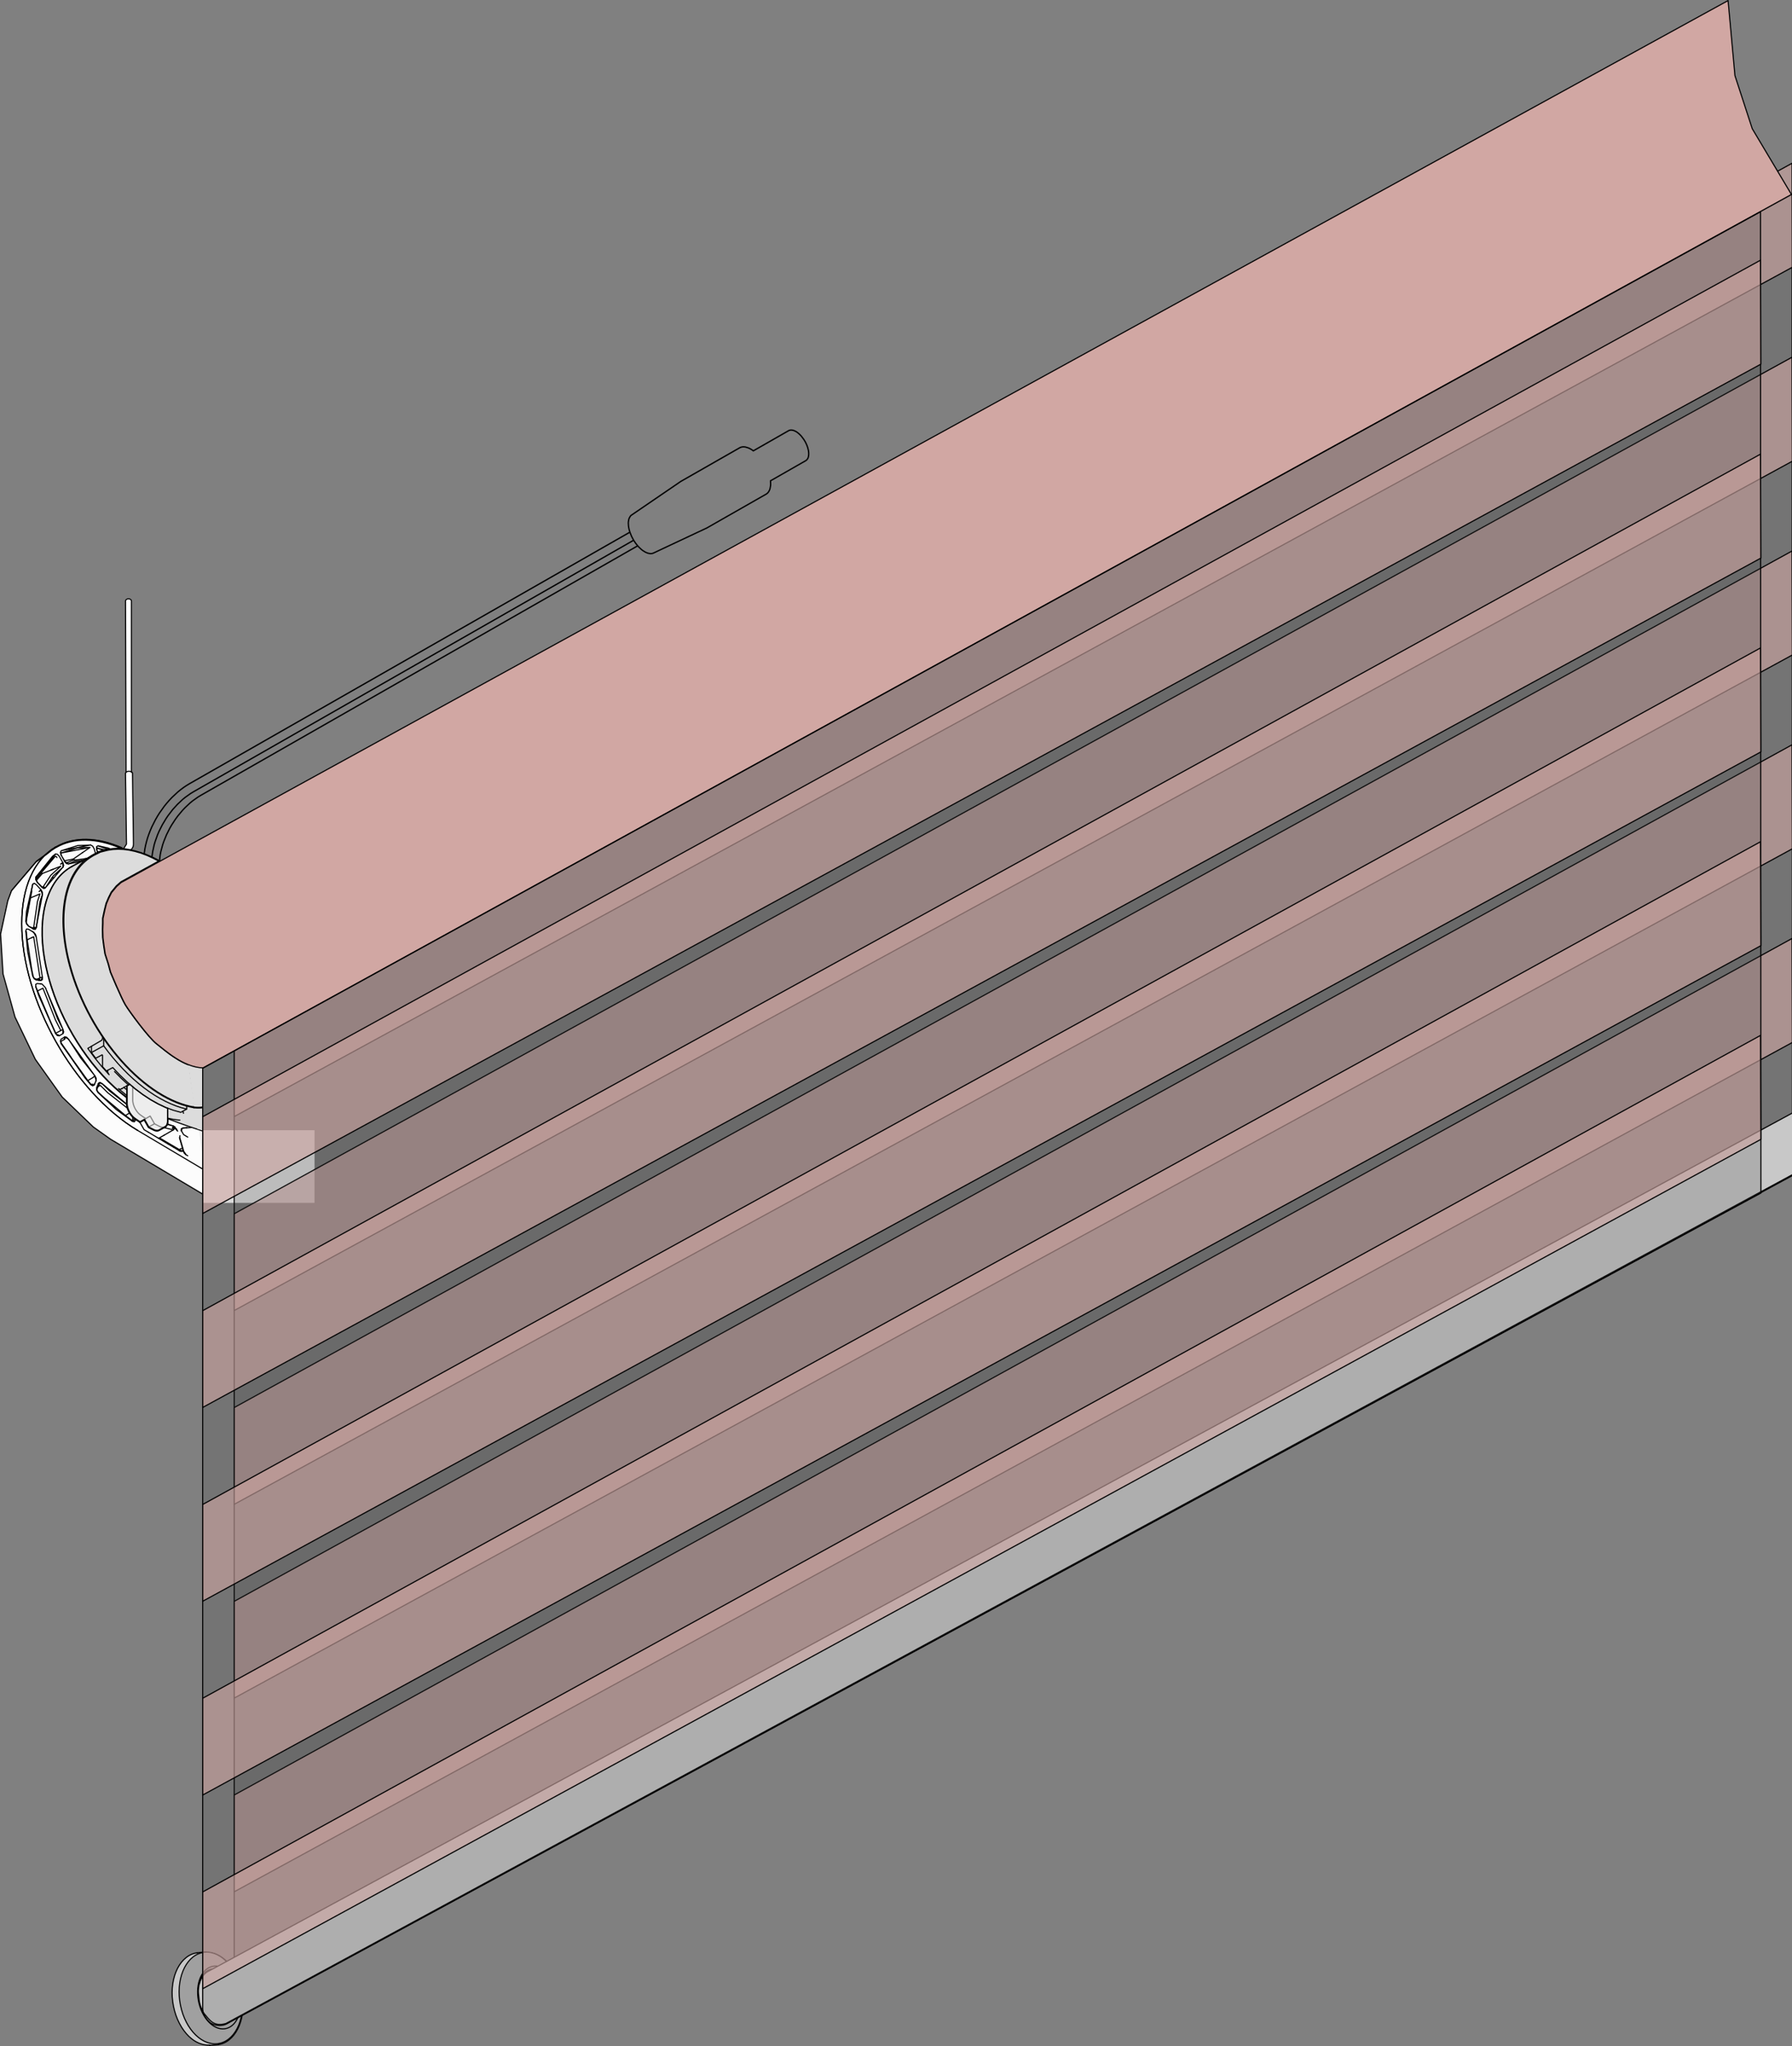 <?xml version="1.0" encoding="UTF-8" standalone="no"?>
<!-- Created with Inkscape (http://www.inkscape.org/) -->

<svg
   xmlns:dc="http://purl.org/dc/elements/1.1/"
   xmlns:cc="http://creativecommons.org/ns#"
   xmlns:rdf="http://www.w3.org/1999/02/22-rdf-syntax-ns#"
   xmlns:svg="http://www.w3.org/2000/svg"
   xmlns="http://www.w3.org/2000/svg"
   xmlns:sodipodi="http://sodipodi.sourceforge.net/DTD/sodipodi-0.dtd"
   xmlns:inkscape="http://www.inkscape.org/namespaces/inkscape"
   id="svg2"
   version="1.1"
   inkscape:version="0.92.1 r15371"
   xml:space="preserve"
   width="809.305"
   height="923.57"
   viewBox="0 0 809.305 923.57"
   sodipodi:docname="Twist_blind_bottom_limit.svg"><rect x="0" y="0" width="809.305" height="923.57" fill="#808080" stroke="none"/><defs
     id="defs6"><inkscape:perspective
       sodipodi:type="inkscape:persp3d"
       inkscape:vp_x="74.682203 : 246.82203 : 1"
       inkscape:vp_y="0 : 1000 : 0"
       inkscape:vp_z="574.28971 : 246.82203 : 1"
       inkscape:persp3d-origin="324.48595 : 163.4887 : 1"
       id="perspective6541" /><clipPath
       clipPathUnits="userSpaceOnUse"
       id="clipPath16"><path
         d="m 0,400 399.686,0 0,-400 L 0,0 0,400 Z"
         id="path18"
         inkscape:connector-curvature="0" /></clipPath><clipPath
       clipPathUnits="userSpaceOnUse"
       id="clipPath24"><path
         d="m -7.74,403.219 626.913,0 0,-416.365 -626.913,0 0,416.365 z"
         id="path26"
         inkscape:connector-curvature="0" /></clipPath><clipPath
       clipPathUnits="userSpaceOnUse"
       id="clipPath3564"><path
         d="m 60.104,120.75 339.582,0 0,279.249 -339.582,0 0,-279.249 z"
         id="path3566"
         inkscape:connector-curvature="0" /></clipPath><clipPath
       clipPathUnits="userSpaceOnUse"
       id="clipPath8368"><path
         d="m 0,400 399.686,0 0,-400 L 0,0 0,400 Z"
         id="path8370"
         inkscape:connector-curvature="0" /></clipPath><clipPath
       clipPathUnits="userSpaceOnUse"
       id="clipPath8376"><path
         d="m 115.783,198.219 33.523,0 0,-30.948 -33.523,0 0,30.948 z"
         id="path8378"
         inkscape:connector-curvature="0" /></clipPath><clipPath
       clipPathUnits="userSpaceOnUse"
       id="clipPath9508"><path
         d="m 0,400 399.686,0 0,-400 L 0,0 0,400 Z"
         id="path9510"
         inkscape:connector-curvature="0" /></clipPath></defs><sodipodi:namedview
     pagecolor="#ffffff"
     bordercolor="#666666"
     borderopacity="1"
     objecttolerance="10"
     gridtolerance="10"
     guidetolerance="10"
     inkscape:pageopacity="0"
     inkscape:pageshadow="2"
     inkscape:window-width="1920"
     inkscape:window-height="1017"
     id="namedview4"
     showgrid="false"
     inkscape:zoom="0.91167967"
     inkscape:cx="404.65265"
     inkscape:cy="461.785"
     inkscape:window-x="-8"
     inkscape:window-y="-8"
     inkscape:window-maximized="1"
     inkscape:current-layer="g10"
     fit-margin-top="0"
     fit-margin-left="0"
     fit-margin-right="0"
     fit-margin-bottom="0"
     borderlayer="true"
     inkscape:showpageshadow="false" /><g
     id="g10"
     inkscape:groupmode="layer"
     inkscape:label="type 5-416 Twist M25T PV green"
     transform="matrix(1.25,0,0,-1.25,-673.627,834.966)"><g
       id="g4339"><path
         inkscape:connector-curvature="0"
         id="path6758"
         d="m 617.218,234.068 6.357,5.016 -10.461,6.246 -3.303,22.484 -0.018,0.002 c -9.137,1.285 -18.805,7.67 -27.076,16.949 -8.279,9.287 -15.155,21.476 -18.674,34.373 -2.425,8.892 -2.964,17.153 -1.752,23.984 1.197,6.747 4.118,12.088 8.609,15.266 l -0.025,0.033 0.828,0.52 0,0.004 0.359,0.229 0.006,0.004 0.953,0.564 0,-0.031 0.125,0.062 0.066,0.035 0.336,0.166 0.627,0.311 -0.057,0.117 0.15,0.035 0.006,0.002 0.055,0.018 0,-0.004 1.896,0.691 0.023,-0.092 1.656,0.422 1.854,0.273 1.965,0.102 1.322,-0.055 c -8.986,3.952 -17.319,4.104 -23.738,0.395 l -0.178,-0.102 -0.012,0.021 -0.256,-0.188 -0.006,-0.004 c -0.877,-0.548 -1.718,-1.145 -2.5,-1.824 l -0.008,-0.006 -4.244,-3.098 -8.893,-10.438 -1.334,-3.6 -2.619,-12.037 0.893,-14.414 4.318,-15.537 7.344,-15.291 9.727,-13.645 11.254,-10.814 6.252,-4.426 38.17,-22.721 z"
         style="color:#000000;font-style:normal;font-variant:normal;font-weight:normal;font-stretch:normal;font-size:medium;line-height:normal;font-family:sans-serif;text-indent:0;text-align:start;text-decoration:none;text-decoration-line:none;text-decoration-style:solid;text-decoration-color:#000000;letter-spacing:normal;word-spacing:normal;text-transform:none;direction:ltr;block-progression:tb;writing-mode:lr-tb;baseline-shift:baseline;text-anchor:start;white-space:normal;clip-rule:nonzero;display:inline;overflow:visible;visibility:visible;opacity:1;isolation:auto;mix-blend-mode:normal;color-interpolation:sRGB;color-interpolation-filters:linearRGB;solid-color:#000000;solid-opacity:1;fill:#dcdcdc;fill-opacity:1;fill-rule:evenodd;stroke:#000000;stroke-width:0.4;stroke-linecap:butt;stroke-linejoin:miter;stroke-miterlimit:4;stroke-dasharray:none;stroke-dashoffset:0;stroke-opacity:1;color-rendering:auto;image-rendering:auto;shape-rendering:auto;text-rendering:auto;enable-background:accumulate" /><path
         inkscape:connector-curvature="0"
         id="path6642"
         d="m 616.354,234.231 35.406,18.479 -19.564,1.887 -0.018,-0.006 -0.047,0.008 c -10.681,1.925 -21.528,5.059 -32.529,9.357 l 0,-0.834 -0.01,-0.32 -0.039,-0.312 -0.062,-0.295 -0.088,-0.275 -0.105,-0.252 -0.143,-0.232 -0.158,-0.201 -0.182,-0.17 -0.199,-0.137 -2.139,-1.174 -0.217,-0.113 -0.047,-0.01 -0.182,-0.06 -0.252,-0.043 -0.264,-0.004 -0.27,0.025 -0.273,0.062 -0.283,0.092 -0.281,0.125 -0.621,0.311 -0.621,0.316 -0.658,0.359 -1.498,2.66 -1.547,-0.852 -0.131,0.088 -0.051,0.033 -0.508,0.34 -0.623,0.42 -0.619,0.428 -0.275,0.213 -0.277,0.236 -0.266,0.256 -0.254,0.283 -0.25,0.303 -0.232,0.318 -0.223,0.332 -0.203,0.346 -0.156,0.295 -0.031,0.055 -0.172,0.367 -0.15,0.367 -0.123,0.369 -0.111,0.373 -0.084,0.363 -0.062,0.361 -0.033,0.35 -0.014,0.34 0,2.103 -0.031,0.023 c -11.843,9.028 -22.043,24.003 -27.143,39.855 -1.9e-4,5.7e-4 1.8e-4,10e-4 0,0.002 l -0.004,0.012 c -1.074,3.354 -1.904,6.688 -2.471,9.949 l -0.004,0.004 -0.008,0.043 -0.002,0.014 -0.002,0.006 c -1.39,8.04 -1.129,15.268 0.615,21.096 1.74,5.811 4.964,10.228 9.492,12.654 0.002,8.6e-4 0.002,0.003 0.004,0.004 l 0.031,0.029 1.127,0.6 4.281,2.238 0.021,-0.014 0.162,0.104 0.01,0 0.102,0.064 0.053,0.027 0.021,0.021 0.766,0.479 0.006,0.01 0.217,0.139 0.006,0.004 0.006,0.002 0.656,0.387 0.01,0.006 0.004,0.002 0.008,0.004 0.006,0.002 1.361,0.678 0.01,0.006 0.01,0.004 0.104,0.053 -0.025,0.094 2.02,0.734 0.004,-0.096 1.682,0.43 1.857,0.273 1.967,0.104 1.158,-0.049 c -8.898,3.872 -17.145,4.019 -23.512,0.363 l -0.107,-0.061 -0.039,0.025 -0.182,-0.135 -0.008,-0.004 c -0.942,-0.575 -1.835,-1.221 -2.672,-1.949 l -0.006,-0.006 -4.234,-3.09 -8.891,-10.432 -1.332,-3.598 -2.615,-12.029 0.893,-14.41 4.32,-15.541 7.338,-15.273 9.723,-13.643 0.002,0 11.238,-10.803 6.25,-4.428 0.004,-0.002 37.484,-22.312 z"
         style="color:#000000;font-style:normal;font-variant:normal;font-weight:normal;font-stretch:normal;font-size:medium;line-height:normal;font-family:sans-serif;text-indent:0;text-align:start;text-decoration:none;text-decoration-line:none;text-decoration-style:solid;text-decoration-color:#000000;letter-spacing:normal;word-spacing:normal;text-transform:none;direction:ltr;block-progression:tb;writing-mode:lr-tb;baseline-shift:baseline;text-anchor:start;white-space:normal;clip-rule:nonzero;display:inline;overflow:visible;visibility:visible;opacity:1;isolation:auto;mix-blend-mode:normal;color-interpolation:sRGB;color-interpolation-filters:linearRGB;solid-color:#000000;solid-opacity:1;fill:#ffffff;fill-opacity:0.925;fill-rule:evenodd;stroke:#000000;stroke-width:0.4;stroke-linecap:butt;stroke-linejoin:miter;stroke-miterlimit:4;stroke-dasharray:none;stroke-dashoffset:0;stroke-opacity:1;color-rendering:auto;image-rendering:auto;shape-rendering:auto;text-rendering:auto;enable-background:accumulate" /><rect
         transform="scale(1,-1)"
         y="-259.817"
         x="612.002"
         height="26.233"
         width="40.537"
         id="rect5417"
         style="fill:#ffffff;fill-opacity:1;stroke:none;stroke-width:1.6;stroke-linecap:round;stroke-miterlimit:4;stroke-dasharray:none;stroke-opacity:1" /><path
         sodipodi:nodetypes="ccccccc"
         inkscape:connector-curvature="0"
         id="fabric_back"
         d="m 626.425,-56.357 c 0,0 -2.913,2.009 -2.913,5.476 l 0,339.379 562.844,309.322 0.134,-354.374 C 995.644,140.146 799.04,33.727 632.309,-56.521 c -2.932,-1.587 -5.883,0.164 -5.883,0.164 z"
         style="fill:#464646;fill-opacity:0.196;fill-rule:evenodd;stroke:#000000;stroke-width:0.4;stroke-linecap:butt;stroke-linejoin:miter;stroke-miterlimit:4;stroke-dasharray:none;stroke-opacity:1" /><g
         style="fill:#ffffc8;fill-opacity:0.392"
         transform="translate(-672.3,19.763)"
         id="vanes_back"><path
           style="fill:#d1a7a3;fill-opacity:0.588;fill-rule:evenodd;stroke:#000000;stroke-width:0.4;stroke-linecap:butt;stroke-linejoin:miter;stroke-miterlimit:4;stroke-dasharray:none;stroke-opacity:1"
           d="m 1295.812,244.98 0,34.95 562.844,309.322 0.134,-37.543 z"
           id="path17953-9-78-4"
           inkscape:connector-curvature="0"
           sodipodi:nodetypes="ccccc" /><path
           style="fill:#d1a7a3;fill-opacity:0.588;fill-rule:evenodd;stroke:#000000;stroke-width:0.4;stroke-linecap:butt;stroke-linejoin:miter;stroke-miterlimit:4;stroke-dasharray:none;stroke-opacity:1"
           d="m 1295.812,174.938 0,34.95 562.844,309.322 0.134,-37.543 z"
           id="path17953-9-3-7"
           inkscape:connector-curvature="0"
           sodipodi:nodetypes="ccccc" /><path
           style="fill:#d1a7a3;fill-opacity:0.588;fill-rule:evenodd;stroke:#000000;stroke-width:0.4;stroke-linecap:butt;stroke-linejoin:miter;stroke-miterlimit:4;stroke-dasharray:none;stroke-opacity:1"
           d="m 1295.812,104.955 0,34.95 562.844,309.322 0.134,-37.543 z"
           id="path17953-9-7-3"
           inkscape:connector-curvature="0"
           sodipodi:nodetypes="ccccc" /><path
           style="fill:#d1a7a3;fill-opacity:0.588;fill-rule:evenodd;stroke:#000000;stroke-width:0.4;stroke-linecap:butt;stroke-linejoin:miter;stroke-miterlimit:4;stroke-dasharray:none;stroke-opacity:1"
           d="m 1295.812,34.972 0,34.95 562.844,309.322 0.134,-37.543 z"
           id="path17953-9-9-6"
           inkscape:connector-curvature="0"
           sodipodi:nodetypes="ccccc" /><path
           style="fill:#d1a7a3;fill-opacity:0.588;fill-rule:evenodd;stroke:#000000;stroke-width:0.4;stroke-linecap:butt;stroke-linejoin:miter;stroke-miterlimit:4;stroke-dasharray:none;stroke-opacity:1"
           d="m 1295.812,-34.97 0,34.95 562.844,309.322 0.134,-37.543 z"
           id="path17953-9-5"
           inkscape:connector-curvature="0"
           sodipodi:nodetypes="ccccc" /></g><path
         d="m 601.86,260.837 1.218,-1.348 -0.495,0.909 -0.723,0.439"
         style="fill:none;stroke:#000000;stroke-width:0.4;stroke-linecap:round;stroke-linejoin:round;stroke-miterlimit:4;stroke-dasharray:none;stroke-opacity:1"
         id="path5578-5"
         inkscape:connector-curvature="0" /><path
         d="m 590.974,260 1.616,-0.95 -1.616,0.95 -1.606,2.808"
         style="fill:none;stroke:#000000;stroke-width:0.4;stroke-linecap:round;stroke-linejoin:round;stroke-miterlimit:4;stroke-dasharray:none;stroke-opacity:1"
         id="path5582-9"
         inkscape:connector-curvature="0" /><path
         d="m 598.051,260.787 3.496,-0.843 0.313,0.894 -0.015,-0.513 -0.1,-0.195 -0.098,-0.114 0.198,0.309"
         style="fill:none;stroke:#000000;stroke-width:0.4;stroke-linecap:round;stroke-linejoin:round;stroke-miterlimit:4;stroke-dasharray:none;stroke-opacity:1"
         id="path5586-3"
         inkscape:connector-curvature="0" /><path
         d="m 596.135,256.939 -3.545,2.111 7.073,-4.238 -2.649,1.587 0.962,-0.566"
         style="fill:none;stroke:#000000;stroke-width:0.4;stroke-linecap:round;stroke-linejoin:round;stroke-miterlimit:4;stroke-dasharray:none;stroke-opacity:1"
         id="path5590-3"
         inkscape:connector-curvature="0" /><path
         d="m 599.663,254.812 2.112,-1.245 -2.112,1.245"
         style="fill:none;stroke:#000000;stroke-width:0.4;stroke-linecap:round;stroke-linejoin:round;stroke-miterlimit:4;stroke-dasharray:none;stroke-opacity:1"
         id="path5598-9"
         inkscape:connector-curvature="0" /><path
         d="m 596.203,256.897 1.973,1.118 -1.973,-1.133"
         style="fill:none;stroke:#000000;stroke-width:0.4;stroke-linecap:round;stroke-linejoin:round;stroke-miterlimit:4;stroke-dasharray:none;stroke-opacity:1"
         id="path5602-0"
         inkscape:connector-curvature="0" /><path
         d="m 598.176,258.015 3.472,2"
         style="fill:none;stroke:#000000;stroke-width:0.4;stroke-linecap:round;stroke-linejoin:round;stroke-miterlimit:4;stroke-dasharray:none;stroke-opacity:1"
         id="path5606-0"
         inkscape:connector-curvature="0" /><path
         d="m 601.775,253.567 1.914,-1.149 0.183,0.099 -0.183,0.057 -0.156,-0.057 -0.342,0.186"
         style="fill:none;stroke:#000000;stroke-width:0.4;stroke-linecap:round;stroke-linejoin:round;stroke-miterlimit:4;stroke-dasharray:none;stroke-opacity:1"
         id="path5610-6"
         inkscape:connector-curvature="0" /><path
         d="m 603.73,257.151 1.135,-3.896 -0.425,-0.044 -0.483,-0.171"
         style="fill:none;stroke:#000000;stroke-width:0.4;stroke-linecap:round;stroke-linejoin:round;stroke-miterlimit:4;stroke-dasharray:none;stroke-opacity:1"
         id="path5614-1"
         inkscape:connector-curvature="0" /><path
         d="m 604.013,252.219 -0.325,0.198 0.325,-0.198 0.779,0.029 0.115,0.21 0.041,0.399 -0.156,-0.609 -0.098,-0.085 -0.681,0.056 -0.142,0.298"
         style="fill:none;stroke:#000000;stroke-width:0.4;stroke-linecap:round;stroke-linejoin:round;stroke-miterlimit:4;stroke-dasharray:none;stroke-opacity:1"
         id="path5618-0"
         inkscape:connector-curvature="0" /><path
         d="m 604.397,252.546 -0.708,0.027"
         style="fill:none;stroke:#000000;stroke-width:0.4;stroke-linecap:round;stroke-linejoin:round;stroke-miterlimit:4;stroke-dasharray:none;stroke-opacity:1"
         id="path5622-6"
         inkscape:connector-curvature="0" /><path
         d="m 605.73,251.412 -0.596,0.837 0.34,-0.708 0.539,-0.513 -0.283,0.384"
         style="fill:none;stroke:#000000;stroke-width:0.4;stroke-linecap:round;stroke-linejoin:round;stroke-miterlimit:4;stroke-dasharray:none;stroke-opacity:1"
         id="path5626-6"
         inkscape:connector-curvature="0" /><path
         d="m 606.013,251.028 0.723,-0.439 -0.723,0.439 -0.142,0.313 -0.566,0.793 -1.475,5.046 0.071,0.667"
         style="fill:none;stroke:#000000;stroke-width:0.4;stroke-linecap:round;stroke-linejoin:round;stroke-miterlimit:4;stroke-dasharray:none;stroke-opacity:1"
         id="path5630-1"
         inkscape:connector-curvature="0" /><path
         d="m 605.149,260.637 -0.313,-0.041 -0.51,-0.965 0.071,0.708 0.439,0.257 1.431,0.085 0.215,0.142 -1.333,-0.186"
         style="fill:none;stroke:#000000;stroke-width:0.4;stroke-linecap:round;stroke-linejoin:round;stroke-miterlimit:4;stroke-dasharray:none;stroke-opacity:1"
         id="path5634-3"
         inkscape:connector-curvature="0" /><path
         d="m 605.178,260.622 0.195,0.044"
         style="fill:none;stroke:#000000;stroke-width:0.4;stroke-linecap:round;stroke-linejoin:round;stroke-miterlimit:4;stroke-dasharray:none;stroke-opacity:1"
         id="path5638-5"
         inkscape:connector-curvature="0" /><path
         d="m 604.553,259.958 -0.029,-0.498 0.737,-1.245 1.475,-0.879 -1.475,0.879"
         style="fill:none;stroke:#000000;stroke-width:0.4;stroke-linecap:round;stroke-linejoin:round;stroke-miterlimit:4;stroke-dasharray:none;stroke-opacity:1"
         id="path5642-6"
         inkscape:connector-curvature="0" /><path
         d="m 608.025,260.793 -1.758,-0.112"
         style="fill:none;stroke:#000000;stroke-width:0.4;stroke-linecap:round;stroke-linejoin:round;stroke-miterlimit:4;stroke-dasharray:none;stroke-opacity:1"
         id="path5646-8"
         inkscape:connector-curvature="0" /><path
         d="m 586.865,275.52 0,-4.834 0.012,-0.332 0.034,-0.342 0.061,-0.348 0.081,-0.36 0.107,-0.361 0.105,-0.31 0.02,-0.056 0.146,-0.357 0.164,-0.361 0.186,-0.344 0.205,-0.34 0.163,-0.254 0.051,-0.073 0.23,-0.312 0.239,-0.298 0.254,-0.274 0.264,-0.254 0.263,-0.229 0.274,-0.207 0.615,-0.428 0.62,-0.42 0.618,-0.41 1.575,0.928 1.567,-2.798 -2.129,-1.169"
         style="fill:none;stroke:#000000;stroke-width:0.4;stroke-linecap:round;stroke-linejoin:round;stroke-miterlimit:4;stroke-dasharray:none;stroke-opacity:1"
         id="path5654-7"
         inkscape:connector-curvature="0" /><path
         d="m 591.577,264.016 -0.535,-0.288"
         style="fill:none;stroke:#000000;stroke-width:0.4;stroke-linecap:round;stroke-linejoin:round;stroke-miterlimit:4;stroke-dasharray:none;stroke-opacity:1"
         id="path5658-5"
         inkscape:connector-curvature="0" /><path
         d="m 594.719,262.146 0.623,-0.337 0.617,-0.317 0.62,-0.308 0.266,-0.119 0.267,-0.088 0.263,-0.061 0.254,-0.022 0.239,0.002 0.23,0.039 0.22,0.068 0.197,0.103"
         style="fill:none;stroke:#000000;stroke-width:0.4;stroke-linecap:round;stroke-linejoin:round;stroke-miterlimit:4;stroke-dasharray:none;stroke-opacity:1"
         id="path5662-8"
         inkscape:connector-curvature="0" /><path
         d="m 599.431,267.81 0,-4.629 -0.01,-0.312 -0.034,-0.3 -0.061,-0.281 -0.083,-0.261 -0.1,-0.238 -0.132,-0.214 -0.146,-0.186 -0.166,-0.156 -0.184,-0.127 -2.131,-1.169 -0.195,-0.101 -0.039,-0.009 -0.178,-0.059 -0.23,-0.039 -0.244,-0.005 -0.254,0.024 -0.256,0.059 -0.269,0.088 -0.271,0.12 -0.62,0.31 -0.618,0.315 -0.62,0.337 -1.548,2.751 -1.596,-0.879 -0.616,0.41 -0.622,0.42 -0.615,0.425 -0.271,0.21 -0.269,0.229 -0.261,0.252 -0.247,0.276 -0.244,0.296 -0.229,0.312 -0.22,0.327 -0.2,0.339 -0.152,0.291 -0.034,0.056 -0.166,0.356 -0.146,0.362 -0.122,0.361 -0.108,0.366 -0.083,0.357 -0.061,0.351 -0.032,0.34 -0.014,0.332 0,6.372"
         style="fill:none;stroke:#000000;stroke-width:0.4;stroke-linecap:round;stroke-linejoin:round;stroke-miterlimit:4;stroke-dasharray:none;stroke-opacity:1"
         id="path5666-2"
         inkscape:connector-curvature="0" /><path
         d="m 577.965,280.27 0.045,-0.043 -2.324,2.584 -2.539,3.128 -2.51,3.419"
         style="fill:none;stroke:#000000;stroke-width:0.4;stroke-linecap:round;stroke-linejoin:round;stroke-miterlimit:4;stroke-dasharray:none;stroke-opacity:1"
         id="path5670-0"
         inkscape:connector-curvature="0" /><path
         d="m 570.689,289.399 0.059,0.048 4.772,2.772 0.2,0.196 0.143,0.25 0.061,0.246 0.006,0.288"
         style="fill:none;stroke:#000000;stroke-width:0.4;stroke-linecap:round;stroke-linejoin:round;stroke-miterlimit:4;stroke-dasharray:none;stroke-opacity:1"
         id="path5682-6"
         inkscape:connector-curvature="0" /><path
         d="m 577.815,281.465 0.005,-0.483 0.056,-0.328 0.076,-0.217 0.127,-0.237 0.197,-0.276 -0.083,0.091 0.125,-0.135 -0.042,0.044"
         style="fill:none;stroke:#000000;stroke-width:0.4;stroke-linecap:round;stroke-linejoin:round;stroke-miterlimit:4;stroke-dasharray:none;stroke-opacity:1"
         id="path5698-6"
         inkscape:connector-curvature="0" /><path
         d="m 580.29,281.003 2.261,-2.285 2.717,-2.517"
         style="fill:none;stroke:#000000;stroke-width:0.4;stroke-linecap:round;stroke-linejoin:round;stroke-miterlimit:4;stroke-dasharray:none;stroke-opacity:1"
         id="path5706-7"
         inkscape:connector-curvature="0" /><path
         d="m 581.76,274.783 0.149,-0.1 0.168,-0.056 0.183,-0.012 0.252,0.036 0.317,0.127 0.904,0.527 -0.406,-0.229"
         style="fill:none;stroke:#000000;stroke-width:0.4;stroke-linecap:round;stroke-linejoin:round;stroke-miterlimit:4;stroke-dasharray:none;stroke-opacity:1"
         id="path5710-8"
         inkscape:connector-curvature="0" /><path
         d="m 582.937,274.844 0.017,0.015"
         style="fill:none;stroke:#000000;stroke-width:0.4;stroke-linecap:round;stroke-linejoin:round;stroke-miterlimit:4;stroke-dasharray:none;stroke-opacity:1"
         id="path5714-3"
         inkscape:connector-curvature="0" /><path
         d="m 585.73,276.487 -0.142,-0.107 -1.855,-1.075"
         style="fill:none;stroke:#000000;stroke-width:0.4;stroke-linecap:round;stroke-linejoin:round;stroke-miterlimit:4;stroke-dasharray:none;stroke-opacity:1"
         id="path5718-9"
         inkscape:connector-curvature="0" /><path
         d="m 585.637,276.418 0.034,0.018"
         style="fill:none;stroke:#000000;stroke-width:0.4;stroke-linecap:round;stroke-linejoin:round;stroke-miterlimit:4;stroke-dasharray:none;stroke-opacity:1"
         id="path5722-5"
         inkscape:connector-curvature="0" /><path
         d="m 585.678,276.446 -0.032,-0.022"
         style="fill:none;stroke:#000000;stroke-width:0.4;stroke-linecap:round;stroke-linejoin:round;stroke-miterlimit:4;stroke-dasharray:none;stroke-opacity:1"
         id="path5726-3"
         inkscape:connector-curvature="0" /><path
         d="m 585.627,276.409 -0.039,-0.029"
         style="fill:none;stroke:#000000;stroke-width:0.4;stroke-linecap:round;stroke-linejoin:round;stroke-miterlimit:4;stroke-dasharray:none;stroke-opacity:1"
         id="path5730-6"
         inkscape:connector-curvature="0" /><path
         d="m 585.5,276.33 0.063,0.042"
         style="fill:none;stroke:#000000;stroke-width:0.4;stroke-linecap:round;stroke-linejoin:round;stroke-miterlimit:4;stroke-dasharray:none;stroke-opacity:1"
         id="path5734-5"
         inkscape:connector-curvature="0" /><path
         d="m 605.197,265.935 -0.107,0.366 -0.147,0.371"
         style="fill:none;stroke:#000000;stroke-width:0.4;stroke-linecap:round;stroke-linejoin:round;stroke-miterlimit:4;stroke-dasharray:none;stroke-opacity:1"
         id="path5738-4"
         inkscape:connector-curvature="0" /><path
         d="m 570.661,358.054 -0.769,-0.479"
         style="fill:none;stroke:#000000;stroke-width:0.4;stroke-linecap:round;stroke-linejoin:round;stroke-miterlimit:4;stroke-dasharray:none;stroke-opacity:1"
         id="path5746-3"
         inkscape:connector-curvature="0" /><path
         d="m 570.564,357.976 -0.1,-0.056"
         style="fill:none;stroke:#000000;stroke-width:0.4;stroke-linecap:round;stroke-linejoin:round;stroke-miterlimit:4;stroke-dasharray:none;stroke-opacity:1"
         id="path5750-5"
         inkscape:connector-curvature="0" /><path
         d="m 584.734,272.317 -2.971,2.466"
         style="fill:none;stroke:#000000;stroke-width:0.4;stroke-linecap:round;stroke-linejoin:round;stroke-miterlimit:4;stroke-dasharray:none;stroke-opacity:1"
         id="path5758-6"
         inkscape:connector-curvature="0" /><path
         d="m 584.734,274.412 -1.067,0.854"
         style="fill:none;stroke:#000000;stroke-width:0.4;stroke-linecap:round;stroke-linejoin:round;stroke-miterlimit:4;stroke-dasharray:none;stroke-opacity:1"
         id="path5766-4"
         inkscape:connector-curvature="0" /><path
         d="m 557.551,311.55 c -1.079,3.369 -1.914,6.719 -2.48,9.993"
         style="fill:none;stroke:#000000;stroke-width:0.4;stroke-linecap:round;stroke-linejoin:round;stroke-miterlimit:4;stroke-dasharray:none;stroke-opacity:1"
         id="path5770-2"
         inkscape:connector-curvature="0" /><path
         d="m 564.524,354.856 1.738,0.923 4.658,2.436"
         style="fill:none;stroke:#000000;stroke-width:0.4;stroke-linecap:round;stroke-linejoin:round;stroke-miterlimit:4;stroke-dasharray:none;stroke-opacity:1"
         id="path5774-7"
         inkscape:connector-curvature="0" /><path
         d="m 555.071,321.543 c -2.778,16.052 1.047,28.835 10.071,33.635"
         style="fill:none;stroke:#000000;stroke-width:0.4;stroke-linecap:round;stroke-linejoin:round;stroke-miterlimit:4;stroke-dasharray:none;stroke-opacity:1"
         id="path5778-4"
         inkscape:connector-curvature="0" /><path
         d="m 584.738,271.682 c -11.855,8.999 -22.085,23.999 -27.188,39.868"
         style="fill:none;stroke:#000000;stroke-width:0.4;stroke-linecap:round;stroke-linejoin:round;stroke-miterlimit:4;stroke-dasharray:none;stroke-opacity:1"
         id="path5782-0"
         inkscape:connector-curvature="0" /><path
         d="m 603.896,263.467 c -1.45,0.1 -2.939,0.344 -4.465,0.728"
         style="fill:none;stroke:#000000;stroke-width:0.4;stroke-linecap:round;stroke-linejoin:round;stroke-miterlimit:4;stroke-dasharray:none;stroke-opacity:1"
         id="path5786-1"
         inkscape:connector-curvature="0" /><path
         d="m 558.454,351.072 -0.815,-0.156"
         style="fill:none;stroke:#000000;stroke-width:0.4;stroke-linecap:round;stroke-linejoin:round;stroke-miterlimit:4;stroke-dasharray:none;stroke-opacity:1"
         id="path5794-9"
         inkscape:connector-curvature="0" /><path
         d="m 548.415,331.565 0.173,-2.134 -0.339,2.119 0.649,-7.246 1.827,-8.843 0.512,-0.937 0.733,-0.446 -0.281,0.368 -0.459,0.278 -0.339,0.628 -0.552,2.617 0.386,-2.508"
         style="fill:none;stroke:#000000;stroke-width:0.4;stroke-linecap:round;stroke-linejoin:round;stroke-miterlimit:4;stroke-dasharray:none;stroke-opacity:1"
         id="path5798-2"
         inkscape:connector-curvature="0" /><path
         d="m 550.671,331.524 -1.501,0.896 -0.677,0.066 -0.268,-0.654 0.024,-0.282"
         style="fill:none;stroke:#000000;stroke-width:0.4;stroke-linecap:round;stroke-linejoin:round;stroke-miterlimit:4;stroke-dasharray:none;stroke-opacity:1"
         id="path5802-6"
         inkscape:connector-curvature="0" /><path
         d="m 548.225,335.276 0.259,1.396 -0.069,-1.655 0.174,-0.659 0.434,-0.483 0.147,-0.323 -0.681,0.747 -0.264,0.977 0.227,3.462 2.273,9.92 0.505,0.332 -0.505,-0.332"
         style="fill:none;stroke:#000000;stroke-width:0.4;stroke-linecap:round;stroke-linejoin:round;stroke-miterlimit:4;stroke-dasharray:none;stroke-opacity:1"
         id="path5806-1"
         inkscape:connector-curvature="0" /><path
         d="m 550.339,317.969 -1.621,10.622 1.636,0.762"
         style="fill:none;stroke:#000000;stroke-width:0.4;stroke-linecap:round;stroke-linejoin:round;stroke-miterlimit:4;stroke-dasharray:none;stroke-opacity:1"
         id="path5810-3"
         inkscape:connector-curvature="0" /><path
         d="m 548.718,328.591 -0.129,0.84"
         style="fill:none;stroke:#000000;stroke-width:0.4;stroke-linecap:round;stroke-linejoin:round;stroke-miterlimit:4;stroke-dasharray:none;stroke-opacity:1"
         id="path5814-6"
         inkscape:connector-curvature="0" /><path
         d="m 549.17,333.552 1.653,-0.986"
         style="fill:none;stroke:#000000;stroke-width:0.4;stroke-linecap:round;stroke-linejoin:round;stroke-miterlimit:4;stroke-dasharray:none;stroke-opacity:1"
         id="path5826-4"
         inkscape:connector-curvature="0" /><path
         d="m 548.484,336.672 1.326,7.075 -0.013,-0.049"
         style="fill:none;stroke:#000000;stroke-width:0.4;stroke-linecap:round;stroke-linejoin:round;stroke-miterlimit:4;stroke-dasharray:none;stroke-opacity:1"
         id="path5830-3"
         inkscape:connector-curvature="0" /><path
         d="m 548.352,335.251 2.046,10.967 -0.588,-2.471 0.91,4.907"
         style="fill:none;stroke:#000000;stroke-width:0.4;stroke-linecap:round;stroke-linejoin:round;stroke-miterlimit:4;stroke-dasharray:none;stroke-opacity:1"
         id="path5834-0"
         inkscape:connector-curvature="0" /><path
         d="m 550.842,332.781 -1.226,0.511"
         style="fill:none;stroke:#000000;stroke-width:0.4;stroke-linecap:round;stroke-linejoin:round;stroke-miterlimit:4;stroke-dasharray:none;stroke-opacity:1"
         id="path5842-7"
         inkscape:connector-curvature="0" /><path
         d="m 549.929,343.718 3.413,1.44 -0.901,-2.729 -1.372,-9.424 0.232,0.064 0.256,0.009 0.423,-0.131 -0.943,-0.508 -0.063,0.042"
         style="fill:none;stroke:#000000;stroke-width:0.4;stroke-linecap:round;stroke-linejoin:round;stroke-miterlimit:4;stroke-dasharray:none;stroke-opacity:1"
         id="path5846-9"
         inkscape:connector-curvature="0" /><path
         d="m 550.388,329.371 0.686,0.313 2.268,-14.857 0.474,0.151 0.405,0.025 -0.527,-1.104 -1.724,0.179"
         style="fill:none;stroke:#000000;stroke-width:0.4;stroke-linecap:round;stroke-linejoin:round;stroke-miterlimit:4;stroke-dasharray:none;stroke-opacity:1"
         id="path5850-8"
         inkscape:connector-curvature="0" /><path
         d="m 554.148,315.481 0.073,-0.479 -2.241,14.664 -0.942,1.638 -0.259,0.154"
         style="fill:none;stroke:#000000;stroke-width:0.4;stroke-linecap:round;stroke-linejoin:round;stroke-miterlimit:4;stroke-dasharray:none;stroke-opacity:1"
         id="path5862-5"
         inkscape:connector-curvature="0" /><path
         d="m 551.032,331.285 0.005,0.02 0.652,-0.702 0.29,-0.937"
         style="fill:none;stroke:#000000;stroke-width:0.4;stroke-linecap:round;stroke-linejoin:round;stroke-miterlimit:4;stroke-dasharray:none;stroke-opacity:1"
         id="path5866-6"
         inkscape:connector-curvature="0" /><path
         d="m 551.467,332.668 -0.625,0.112"
         style="fill:none;stroke:#000000;stroke-width:0.4;stroke-linecap:round;stroke-linejoin:round;stroke-miterlimit:4;stroke-dasharray:none;stroke-opacity:1"
         id="path5870-0"
         inkscape:connector-curvature="0" /><path
         d="m 550.686,332.844 0.186,0.078"
         style="fill:none;stroke:#000000;stroke-width:0.4;stroke-linecap:round;stroke-linejoin:round;stroke-miterlimit:4;stroke-dasharray:none;stroke-opacity:1"
         id="path5874-2"
         inkscape:connector-curvature="0" /><path
         d="m 558.933,294.792 -2.388,5.669 2.51,-5.659 0.447,-0.505 0.212,0.005 0.21,-0.037 0.386,-0.347 -0.686,0.078 -0.664,0.752 -6.106,13.814 -1.016,3.054 -0.024,0.876 0.522,0.318 1.255,-0.132 -0.791,0.083"
         style="fill:none;stroke:#000000;stroke-width:0.4;stroke-linecap:round;stroke-linejoin:round;stroke-miterlimit:4;stroke-dasharray:none;stroke-opacity:1"
         id="path5882-0"
         inkscape:connector-curvature="0" /><path
         d="m 551.838,311.617 4.707,-11.155"
         style="fill:none;stroke:#000000;stroke-width:0.4;stroke-linecap:round;stroke-linejoin:round;stroke-miterlimit:4;stroke-dasharray:none;stroke-opacity:1"
         id="path5886-1"
         inkscape:connector-curvature="0" /><path
         d="m 551.723,314.402 1.545,-0.098"
         style="fill:none;stroke:#000000;stroke-width:0.4;stroke-linecap:round;stroke-linejoin:round;stroke-miterlimit:4;stroke-dasharray:none;stroke-opacity:1"
         id="path5890-1"
         inkscape:connector-curvature="0" /><path
         d="m 551.037,332.439 0.652,-0.078 0.29,0.586 2.242,11.992 -0.538,1.724 -0.268,-0.362 -0.386,-0.298 0.654,0.66 0,0.024 -1.713,1.865 -0.74,0.438"
         style="fill:none;stroke:#000000;stroke-width:0.4;stroke-linecap:round;stroke-linejoin:round;stroke-miterlimit:4;stroke-dasharray:none;stroke-opacity:1"
         id="path5902-9"
         inkscape:connector-curvature="0" /><path
         d="m 551.821,350.31 0,0.137 0,-0.137 0.515,-0.93 1.724,-1.873 1.22,-0.171 6.333,7.459 -3.5,-3.157 -2.833,-4.302 -0.512,-0.26 -0.708,0.431"
         style="fill:none;stroke:#000000;stroke-width:0.4;stroke-linecap:round;stroke-linejoin:round;stroke-miterlimit:4;stroke-dasharray:none;stroke-opacity:1"
         id="path5910-3"
         inkscape:connector-curvature="0" /><path
         d="m 551.821,350.447 0.017,0.732 7.114,8.36 0.672,-0.05 0.686,-0.735 1.318,-2.352 0.029,-1.57 0.249,0.635 -0.278,0.935 -0.791,-0.447"
         style="fill:none;stroke:#000000;stroke-width:0.4;stroke-linecap:round;stroke-linejoin:round;stroke-miterlimit:4;stroke-dasharray:none;stroke-opacity:1"
         id="path5914-9"
         inkscape:connector-curvature="0" /><path
         d="m 552.468,310.115 1.946,1.004 4.524,-11.463 1.936,-3.84 0.783,0.412 0.249,-0.927 -0.278,-0.603 0.029,1.53 -6.259,14.834 4.345,-11.04 1.914,-3.794"
         style="fill:none;stroke:#000000;stroke-width:0.4;stroke-linecap:round;stroke-linejoin:round;stroke-miterlimit:4;stroke-dasharray:none;stroke-opacity:1"
         id="path5918-1"
         inkscape:connector-curvature="0" /><path
         d="m 553.342,314.827 -0.928,-0.437"
         style="fill:none;stroke:#000000;stroke-width:0.4;stroke-linecap:round;stroke-linejoin:round;stroke-miterlimit:4;stroke-dasharray:none;stroke-opacity:1"
         id="path5926-0"
         inkscape:connector-curvature="0" /><path
         d="m 552.8,313.99 0.894,-0.091 0.502,0.279 0.025,0.825"
         style="fill:none;stroke:#000000;stroke-width:0.4;stroke-linecap:round;stroke-linejoin:round;stroke-miterlimit:4;stroke-dasharray:none;stroke-opacity:1"
         id="path5930-0"
         inkscape:connector-curvature="0" /><path
         d="m 551.994,332.971 1.34,9.277 0.887,2.691 -0.025,0.852 -0.513,0.871"
         style="fill:none;stroke:#000000;stroke-width:0.4;stroke-linecap:round;stroke-linejoin:round;stroke-miterlimit:4;stroke-dasharray:none;stroke-opacity:1"
         id="path5938-3"
         inkscape:connector-curvature="0" /><path
         d="m 551.994,350.793 0,-0.161 1.743,2.07 0.43,-0.19 -2.095,-2.466 0.244,-0.454 0.02,-0.212 1.704,-1.668 0.444,-0.264"
         style="fill:none;stroke:#000000;stroke-width:0.4;stroke-linecap:round;stroke-linejoin:round;stroke-miterlimit:4;stroke-dasharray:none;stroke-opacity:1"
         id="path5942-9"
         inkscape:connector-curvature="0" /><path
         d="m 551.994,350.632 -0.01,-0.425 0.088,-0.161"
         style="fill:none;stroke:#000000;stroke-width:0.4;stroke-linecap:round;stroke-linejoin:round;stroke-miterlimit:4;stroke-dasharray:none;stroke-opacity:1"
         id="path5946-2"
         inkscape:connector-curvature="0" /><path
         d="m 551.838,351.174 6.064,7.597 1.05,0.767"
         style="fill:none;stroke:#000000;stroke-width:0.4;stroke-linecap:round;stroke-linejoin:round;stroke-miterlimit:4;stroke-dasharray:none;stroke-opacity:1"
         id="path5950-1"
         inkscape:connector-curvature="0" /><path
         d="m 553.737,352.703 5.107,6.005 -1.015,-0.741 -5.633,-7.077"
         style="fill:none;stroke:#000000;stroke-width:0.4;stroke-linecap:round;stroke-linejoin:round;stroke-miterlimit:4;stroke-dasharray:none;stroke-opacity:1"
         id="path5954-8"
         inkscape:connector-curvature="0" /><path
         d="m 555.398,311.062 -0.117,0.273 -1.221,1.292 -0.469,0.051"
         style="fill:none;stroke:#000000;stroke-width:0.4;stroke-linecap:round;stroke-linejoin:round;stroke-miterlimit:4;stroke-dasharray:none;stroke-opacity:1"
         id="path5958-7"
         inkscape:connector-curvature="0" /><path
         d="m 554.521,347.705 -0.107,-0.12 2.871,4.353 3.589,3.235 -6.707,-2.661"
         style="fill:none;stroke:#000000;stroke-width:0.4;stroke-linecap:round;stroke-linejoin:round;stroke-miterlimit:4;stroke-dasharray:none;stroke-opacity:1"
         id="path5990-3"
         inkscape:connector-curvature="0" /><path
         d="m 555.241,347.346 -0.356,0.249 -0.259,0.032 -0.308,-0.081"
         style="fill:none;stroke:#000000;stroke-width:0.4;stroke-linecap:round;stroke-linejoin:round;stroke-miterlimit:4;stroke-dasharray:none;stroke-opacity:1"
         id="path5994-5"
         inkscape:connector-curvature="0" /><path
         d="m 557.214,353.723 0.884,0.352"
         style="fill:none;stroke:#000000;stroke-width:0.4;stroke-linecap:round;stroke-linejoin:round;stroke-miterlimit:4;stroke-dasharray:none;stroke-opacity:1"
         id="path5998-5"
         inkscape:connector-curvature="0" /><path
         d="m 558.845,358.707 0.332,-0.024 0.313,-0.39"
         style="fill:none;stroke:#000000;stroke-width:0.4;stroke-linecap:round;stroke-linejoin:round;stroke-miterlimit:4;stroke-dasharray:none;stroke-opacity:1"
         id="path6002-5"
         inkscape:connector-curvature="0" /><path
         d="m 560.874,295.816 -1.833,-0.965"
         style="fill:none;stroke:#000000;stroke-width:0.4;stroke-linecap:round;stroke-linejoin:round;stroke-miterlimit:4;stroke-dasharray:none;stroke-opacity:1"
         id="path6010-9"
         inkscape:connector-curvature="0" /><path
         d="m 572.151,276.192 -0.488,0.305 -0.86,0.996 -9.795,13.598 -0.297,0.975 0.273,0.649 1.167,0.681 -0.527,-0.308"
         style="fill:none;stroke:#000000;stroke-width:0.4;stroke-linecap:round;stroke-linejoin:round;stroke-miterlimit:4;stroke-dasharray:none;stroke-opacity:1"
         id="path6014-2"
         inkscape:connector-curvature="0" /><path
         d="m 560.915,294.28 0.713,0.418 -1.318,-0.779"
         style="fill:none;stroke:#000000;stroke-width:0.4;stroke-linecap:round;stroke-linejoin:round;stroke-miterlimit:4;stroke-dasharray:none;stroke-opacity:1"
         id="path6018-3"
         inkscape:connector-curvature="0" /><path
         d="m 561.013,291.096 8.579,-12.36 2.061,-2.43 -0.85,1.186"
         style="fill:none;stroke:#000000;stroke-width:0.4;stroke-linecap:round;stroke-linejoin:round;stroke-miterlimit:4;stroke-dasharray:none;stroke-opacity:1"
         id="path6022-6"
         inkscape:connector-curvature="0" /><path
         d="m 562.151,293.396 0.156,0.093 0.647,-0.061 0.662,-0.686 -1.309,0.747 -0.151,-0.862 -1.157,-0.676 -0.049,-0.036 -0.054,-0.093 0.2,-0.653 3.355,-4.84"
         style="fill:none;stroke:#000000;stroke-width:0.4;stroke-linecap:round;stroke-linejoin:round;stroke-miterlimit:4;stroke-dasharray:none;stroke-opacity:1"
         id="path6026-4"
         inkscape:connector-curvature="0" /><path
         d="m 560.822,291.687 -0.022,0.071"
         style="fill:none;stroke:#000000;stroke-width:0.4;stroke-linecap:round;stroke-linejoin:round;stroke-miterlimit:4;stroke-dasharray:none;stroke-opacity:1"
         id="path6030-8"
         inkscape:connector-curvature="0" /><path
         d="m 561.613,354.795 0.044,0.036"
         style="fill:none;stroke:#000000;stroke-width:0.4;stroke-linecap:round;stroke-linejoin:round;stroke-miterlimit:4;stroke-dasharray:none;stroke-opacity:1"
         id="path6038-4"
         inkscape:connector-curvature="0" /><path
         d="m 560.81,355.94 0.818,0.462"
         style="fill:none;stroke:#000000;stroke-width:0.4;stroke-linecap:round;stroke-linejoin:round;stroke-miterlimit:4;stroke-dasharray:none;stroke-opacity:1"
         id="path6042-8"
         inkscape:connector-curvature="0" /><path
         d="m 561.201,358.771 1.106,-1.969 0.339,-0.218 -0.249,0.274 -1.413,2.295 0.217,-0.382"
         style="fill:none;stroke:#000000;stroke-width:0.4;stroke-linecap:round;stroke-linejoin:round;stroke-miterlimit:4;stroke-dasharray:none;stroke-opacity:1"
         id="path6050-4"
         inkscape:connector-curvature="0" /><path
         d="m 561.008,360.749 5.981,1.868 4.664,0.197 -10.645,-2.065 -0.298,-0.621 0.274,-0.976 0.092,0.055 -0.19,0.645 0.127,0.193"
         style="fill:none;stroke:#000000;stroke-width:0.4;stroke-linecap:round;stroke-linejoin:round;stroke-miterlimit:4;stroke-dasharray:none;stroke-opacity:1"
         id="path6058-6"
         inkscape:connector-curvature="0" /><path
         d="m 560.93,359.916 10.425,2.024 -4.561,-0.183 -5.859,-1.849"
         style="fill:none;stroke:#000000;stroke-width:0.4;stroke-linecap:round;stroke-linejoin:round;stroke-miterlimit:4;stroke-dasharray:none;stroke-opacity:1"
         id="path6062-5"
         inkscape:connector-curvature="0" /><path
         d="m 562.307,293.489 0.09,-0.508 -0.061,-0.166 -0.085,-0.114 -0.095,-0.073"
         style="fill:none;stroke:#000000;stroke-width:0.4;stroke-linecap:round;stroke-linejoin:round;stroke-miterlimit:4;stroke-dasharray:none;stroke-opacity:1"
         id="path6066-4"
         inkscape:connector-curvature="0" /><path
         d="m 568.449,356.921 -4.834,-0.938 -0.298,0.313 -0.254,0.078 -0.078,0 0.63,-0.391 -0.662,0.098 -0.647,0.721"
         style="fill:none;stroke:#000000;stroke-width:0.4;stroke-linecap:round;stroke-linejoin:round;stroke-miterlimit:4;stroke-dasharray:none;stroke-opacity:1"
         id="path6070-0"
         inkscape:connector-curvature="0" /><path
         d="m 562.231,357.124 3.123,0.607 0.373,-0.2"
         style="fill:none;stroke:#000000;stroke-width:0.4;stroke-linecap:round;stroke-linejoin:round;stroke-miterlimit:4;stroke-dasharray:none;stroke-opacity:1"
         id="path6074-6"
         inkscape:connector-curvature="0" /><path
         d="m 562.986,356.374 -0.02,0.015 2.156,0.891 5.296,0.671"
         style="fill:none;stroke:#000000;stroke-width:0.4;stroke-linecap:round;stroke-linejoin:round;stroke-miterlimit:4;stroke-dasharray:none;stroke-opacity:1"
         id="path6078-9"
         inkscape:connector-curvature="0" /><path
         d="m 562.966,356.389 -0.32,0.195"
         style="fill:none;stroke:#000000;stroke-width:0.4;stroke-linecap:round;stroke-linejoin:round;stroke-miterlimit:4;stroke-dasharray:none;stroke-opacity:1"
         id="path6082-3"
         inkscape:connector-curvature="0" /><path
         d="m 564.287,291.809 -0.51,0.703 4.321,-6.65 5.029,-6.333 -8.84,12.28"
         style="fill:none;stroke:#000000;stroke-width:0.4;stroke-linecap:round;stroke-linejoin:round;stroke-miterlimit:4;stroke-dasharray:none;stroke-opacity:1"
         id="path6086-9"
         inkscape:connector-curvature="0" /><path
         d="m 563.615,292.742 0.161,-0.229"
         style="fill:none;stroke:#000000;stroke-width:0.4;stroke-linecap:round;stroke-linejoin:round;stroke-miterlimit:4;stroke-dasharray:none;stroke-opacity:1"
         id="path6090-0"
         inkscape:connector-curvature="0" /><path
         d="m 563.615,355.984 2.236,0.928 3.401,0.434"
         style="fill:none;stroke:#000000;stroke-width:0.4;stroke-linecap:round;stroke-linejoin:round;stroke-miterlimit:4;stroke-dasharray:none;stroke-opacity:1"
         id="path6094-8"
         inkscape:connector-curvature="0" /><path
         d="m 568.112,359.654 0.593,0.41 -3.352,-2.332"
         style="fill:none;stroke:#000000;stroke-width:0.4;stroke-linecap:round;stroke-linejoin:round;stroke-miterlimit:4;stroke-dasharray:none;stroke-opacity:1"
         id="path6098-9"
         inkscape:connector-curvature="0" /><path
         d="m 569.59,357.844 0.354,0.049"
         style="fill:none;stroke:#000000;stroke-width:0.4;stroke-linecap:round;stroke-linejoin:round;stroke-miterlimit:4;stroke-dasharray:none;stroke-opacity:1"
         id="path6102-8"
         inkscape:connector-curvature="0" /><path
         d="m 568.706,360.064 2.705,1.887 -0.056,-0.011"
         style="fill:none;stroke:#000000;stroke-width:0.4;stroke-linecap:round;stroke-linejoin:round;stroke-miterlimit:4;stroke-dasharray:none;stroke-opacity:1"
         id="path6106-3"
         inkscape:connector-curvature="0" /><path
         d="m 572.519,278.86 0.608,0.591 -0.217,-0.278 -0.391,-0.313 -1.899,-1.118"
         style="fill:none;stroke:#000000;stroke-width:0.4;stroke-linecap:round;stroke-linejoin:round;stroke-miterlimit:4;stroke-dasharray:none;stroke-opacity:1"
         id="path6110-3"
         inkscape:connector-curvature="0" /><path
         d="m 571.653,276.306 0.737,-0.459 0.523,0.298 -0.452,0.259 -0.217,0.014 -0.298,-0.097"
         style="fill:none;stroke:#000000;stroke-width:0.4;stroke-linecap:round;stroke-linejoin:round;stroke-miterlimit:4;stroke-dasharray:none;stroke-opacity:1"
         id="path6114-9"
         inkscape:connector-curvature="0" /><path
         d="m 571.653,362.815 0.737,-0.418 0.056,-0.093 0.467,-0.837 0.498,-1.719 -0.225,0.79"
         style="fill:none;stroke:#000000;stroke-width:0.4;stroke-linecap:round;stroke-linejoin:round;stroke-miterlimit:4;stroke-dasharray:none;stroke-opacity:1"
         id="path6118-8"
         inkscape:connector-curvature="0" /><path
         d="m 572.912,276.145 0.151,0.332"
         style="fill:none;stroke:#000000;stroke-width:0.4;stroke-linecap:round;stroke-linejoin:round;stroke-miterlimit:4;stroke-dasharray:none;stroke-opacity:1"
         id="path6122-5"
         inkscape:connector-curvature="0" /><path
         d="m 573.081,276.519 0.432,0.974 -0.432,-0.974"
         style="fill:none;stroke:#000000;stroke-width:0.4;stroke-linecap:round;stroke-linejoin:round;stroke-miterlimit:4;stroke-dasharray:none;stroke-opacity:1"
         id="path6126-4"
         inkscape:connector-curvature="0" /><path
         d="m 573.127,279.451 0.027,0.039 0.481,-1.728 -0.122,-0.269"
         style="fill:none;stroke:#000000;stroke-width:0.4;stroke-linecap:round;stroke-linejoin:round;stroke-miterlimit:4;stroke-dasharray:none;stroke-opacity:1"
         id="path6130-2"
         inkscape:connector-curvature="0" /><path
         d="m 574.341,273.386 6.553,-6.079 5.671,-4.146 -0.1,0.113 -12.124,10.112 -0.532,0.913 -0.005,0.879 0.63,1.431 -0.313,-0.713"
         style="fill:none;stroke:#000000;stroke-width:0.4;stroke-linecap:round;stroke-linejoin:round;stroke-miterlimit:4;stroke-dasharray:none;stroke-opacity:1"
         id="path6134-5"
         inkscape:connector-curvature="0" /><path
         d="m 573.965,274.729 0.002,-0.515 0.362,-0.618 1.982,-1.852"
         style="fill:none;stroke:#000000;stroke-width:0.4;stroke-linecap:round;stroke-linejoin:round;stroke-miterlimit:4;stroke-dasharray:none;stroke-opacity:1"
         id="path6138-4"
         inkscape:connector-curvature="0" /><path
         d="m 573.965,274.729 0.5,1.326 0.171,0.178 0.044,0.146 -0.161,0.42 1.199,-0.092 -0.711,0.395 -0.488,-0.303 -0.085,-0.19"
         style="fill:none;stroke:#000000;stroke-width:0.4;stroke-linecap:round;stroke-linejoin:round;stroke-miterlimit:4;stroke-dasharray:none;stroke-opacity:1"
         id="path6142-1"
         inkscape:connector-curvature="0" /><path
         d="m 573.635,277.761 0.002,0.833 -0.51,0.935"
         style="fill:none;stroke:#000000;stroke-width:0.4;stroke-linecap:round;stroke-linejoin:round;stroke-miterlimit:4;stroke-dasharray:none;stroke-opacity:1"
         id="path6146-3"
         inkscape:connector-curvature="0" /><path
         d="m 573.41,359.747 0.024,-0.074"
         style="fill:none;stroke:#000000;stroke-width:0.4;stroke-linecap:round;stroke-linejoin:round;stroke-miterlimit:4;stroke-dasharray:none;stroke-opacity:1"
         id="path6150-2"
         inkscape:connector-curvature="0" /><path
         d="m 574.048,360.538 0.125,-0.446 -0.369,1.283 0.161,-0.114 -0.088,-0.111"
         style="fill:none;stroke:#000000;stroke-width:0.4;stroke-linecap:round;stroke-linejoin:round;stroke-miterlimit:4;stroke-dasharray:none;stroke-opacity:1"
         id="path6154-8"
         inkscape:connector-curvature="0" /><path
         d="m 574.245,360.069 -0.442,1.306 0.005,0.861 0.532,0.294 3.714,-1.339"
         style="fill:none;stroke:#000000;stroke-width:0.4;stroke-linecap:round;stroke-linejoin:round;stroke-miterlimit:4;stroke-dasharray:none;stroke-opacity:1"
         id="path6158-7"
         inkscape:connector-curvature="0" /><path
         d="m 573.965,361.26 0.002,0.598 -0.007,-0.017"
         style="fill:none;stroke:#000000;stroke-width:0.4;stroke-linecap:round;stroke-linejoin:round;stroke-miterlimit:4;stroke-dasharray:none;stroke-opacity:1"
         id="path6162-7"
         inkscape:connector-curvature="0" /><path
         d="m 573.967,361.601 0.098,0.07 3.081,-0.673"
         style="fill:none;stroke:#000000;stroke-width:0.4;stroke-linecap:round;stroke-linejoin:round;stroke-miterlimit:4;stroke-dasharray:none;stroke-opacity:1"
         id="path6166-2"
         inkscape:connector-curvature="0" /><path
         d="m 585.058,267.683 -7.192,5.647 -2.752,2.71 -0.83,-0.525"
         style="fill:none;stroke:#000000;stroke-width:0.4;stroke-linecap:round;stroke-linejoin:round;stroke-miterlimit:4;stroke-dasharray:none;stroke-opacity:1"
         id="path6170-7"
         inkscape:connector-curvature="0" /><path
         d="m 574.465,276.055 0.215,0.324"
         style="fill:none;stroke:#000000;stroke-width:0.4;stroke-linecap:round;stroke-linejoin:round;stroke-miterlimit:4;stroke-dasharray:none;stroke-opacity:1"
         id="path6174-8"
         inkscape:connector-curvature="0" /><path
         d="m 574.47,276.06 0.049,0.739"
         style="fill:none;stroke:#000000;stroke-width:0.4;stroke-linecap:round;stroke-linejoin:round;stroke-miterlimit:4;stroke-dasharray:none;stroke-opacity:1"
         id="path6178-3"
         inkscape:connector-curvature="0" /><path
         d="m 574.172,360.092 0.012,-0.046"
         style="fill:none;stroke:#000000;stroke-width:0.4;stroke-linecap:round;stroke-linejoin:round;stroke-miterlimit:4;stroke-dasharray:none;stroke-opacity:1"
         id="path6182-9"
         inkscape:connector-curvature="0" /><path
         d="m 576.435,360.814 -2.371,0.856"
         style="fill:none;stroke:#000000;stroke-width:0.4;stroke-linecap:round;stroke-linejoin:round;stroke-miterlimit:4;stroke-dasharray:none;stroke-opacity:1"
         id="path6186-3"
         inkscape:connector-curvature="0" /><path
         d="m 574.341,362.53 3.618,-0.791 0.989,-0.414"
         style="fill:none;stroke:#000000;stroke-width:0.4;stroke-linecap:round;stroke-linejoin:round;stroke-miterlimit:4;stroke-dasharray:none;stroke-opacity:1"
         id="path6190-9"
         inkscape:connector-curvature="0" /><path
         d="m 575.717,276.706 9.031,-7.526"
         style="fill:none;stroke:#000000;stroke-width:0.4;stroke-linecap:round;stroke-linejoin:round;stroke-miterlimit:4;stroke-dasharray:none;stroke-opacity:1"
         id="path6194-7"
         inkscape:connector-curvature="0" /><path
         d="m 584.758,269.065 -6.323,4.966 -2.718,2.676"
         style="fill:none;stroke:#000000;stroke-width:0.4;stroke-linecap:round;stroke-linejoin:round;stroke-miterlimit:4;stroke-dasharray:none;stroke-opacity:1"
         id="path6198-0"
         inkscape:connector-curvature="0" /><path
         d="m 584.245,265.124 1.538,0.996"
         style="fill:none;stroke:#000000;stroke-width:0.4;stroke-linecap:round;stroke-linejoin:round;stroke-miterlimit:4;stroke-dasharray:none;stroke-opacity:1"
         id="path6202-9"
         inkscape:connector-curvature="0" /><path
         d="m 586.667,263.298 -1.709,1.235"
         style="fill:none;stroke:#000000;stroke-width:0.4;stroke-linecap:round;stroke-linejoin:round;stroke-miterlimit:4;stroke-dasharray:none;stroke-opacity:1"
         id="path6206-6"
         inkscape:connector-curvature="0" /><path
         d="m 586.814,262.979 -0.249,0.183 0.024,0.009 0.225,-0.192 0.679,-0.101 0.298,0.611 -0.484,0.127 -0.212,-0.01 -0.257,-0.085 0.027,1.203"
         style="fill:none;stroke:#000000;stroke-width:0.4;stroke-linecap:round;stroke-linejoin:round;stroke-miterlimit:4;stroke-dasharray:none;stroke-opacity:1"
         id="path6210-2"
         inkscape:connector-curvature="0" /><path
         d="m 587.224,263.196 -0.557,0.103"
         style="fill:none;stroke:#000000;stroke-width:0.4;stroke-linecap:round;stroke-linejoin:round;stroke-miterlimit:4;stroke-dasharray:none;stroke-opacity:1"
         id="path6214-6"
         inkscape:connector-curvature="0" /><path
         d="m 587.805,263.957 -0.015,-0.469"
         style="fill:none;stroke:#000000;stroke-width:0.4;stroke-linecap:round;stroke-linejoin:round;stroke-miterlimit:4;stroke-dasharray:none;stroke-opacity:1"
         id="path6218-2"
         inkscape:connector-curvature="0" /><path
         d="m 589.382,262.815 -0.027,0.098"
         style="fill:none;stroke:#000000;stroke-width:0.4;stroke-linecap:round;stroke-linejoin:round;stroke-miterlimit:4;stroke-dasharray:none;stroke-opacity:1"
         id="path6222-2"
         inkscape:connector-curvature="0" /><path
         d="m 603.957,252.668 -7.314,4.312"
         style="fill:none;stroke:#000000;stroke-width:0.4;stroke-linecap:round;stroke-linejoin:round;stroke-miterlimit:4;stroke-dasharray:none;stroke-opacity:1"
         id="path6226-8"
         inkscape:connector-curvature="0" /><path
         d="m 599.275,262.117 2.129,-0.737 -2.207,0.542"
         style="fill:none;stroke:#000000;stroke-width:0.4;stroke-linecap:round;stroke-linejoin:round;stroke-miterlimit:4;stroke-dasharray:none;stroke-opacity:1"
         id="path6230-8"
         inkscape:connector-curvature="0" /><path
         d="m 601.482,260.847 -0.093,-0.188 -0.1,-0.115 0.115,0.147 0.078,0.156 0.024,0.513 0.572,-0.632"
         style="fill:none;stroke:#000000;stroke-width:0.4;stroke-linecap:round;stroke-linejoin:round;stroke-miterlimit:4;stroke-dasharray:none;stroke-opacity:1"
         id="path6234-4"
         inkscape:connector-curvature="0" /><path
         d="m 601.289,260.544 -0.09,-0.068 0.307,0.883 -0.102,0.02 0.102,-0.02 0.677,-0.419"
         style="fill:none;stroke:#000000;stroke-width:0.4;stroke-linecap:round;stroke-linejoin:round;stroke-miterlimit:4;stroke-dasharray:none;stroke-opacity:1"
         id="path6238-4"
         inkscape:connector-curvature="0" /><path
         d="m 554.079,344.187 -0.176,-0.21"
         style="fill:none;stroke:#000000;stroke-width:0.4;stroke-linecap:round;stroke-linejoin:round;stroke-miterlimit:4;stroke-dasharray:none;stroke-opacity:1"
         id="path6242-9"
         inkscape:connector-curvature="0" /><path
         d="m 599.712,261.965 -0.393,-0.078"
         style="fill:none;stroke:#000000;stroke-width:0.4;stroke-linecap:round;stroke-linejoin:round;stroke-miterlimit:4;stroke-dasharray:none;stroke-opacity:1"
         id="path6246-1"
         inkscape:connector-curvature="0" /><path
         d="m 550.354,329.353 0.034,0.018"
         style="fill:none;stroke:#000000;stroke-width:0.4;stroke-linecap:round;stroke-linejoin:round;stroke-miterlimit:4;stroke-dasharray:none;stroke-opacity:1"
         id="path6250-9"
         inkscape:connector-curvature="0" /><path
         d="m 550.671,331.524 0.107,-0.066"
         style="fill:none;stroke:#000000;stroke-width:0.4;stroke-linecap:round;stroke-linejoin:round;stroke-miterlimit:4;stroke-dasharray:none;stroke-opacity:1"
         id="path6258-7"
         inkscape:connector-curvature="0" /><path
         d="m 550.871,332.922 0.198,0.083"
         style="fill:none;stroke:#000000;stroke-width:0.4;stroke-linecap:round;stroke-linejoin:round;stroke-miterlimit:4;stroke-dasharray:none;stroke-opacity:1"
         id="path6262-1"
         inkscape:connector-curvature="0" /><path
         d="m 550.822,332.566 0.151,-0.085"
         style="fill:none;stroke:#000000;stroke-width:0.4;stroke-linecap:round;stroke-linejoin:round;stroke-miterlimit:4;stroke-dasharray:none;stroke-opacity:1"
         id="path6266-9"
         inkscape:connector-curvature="0" /><path
         d="m 573.064,276.477 0.017,0.042"
         style="fill:none;stroke:#000000;stroke-width:0.4;stroke-linecap:round;stroke-linejoin:round;stroke-miterlimit:4;stroke-dasharray:none;stroke-opacity:1"
         id="path6278-4"
         inkscape:connector-curvature="0" /><path
         d="m 574.255,275.491 0.029,0.024"
         style="fill:none;stroke:#000000;stroke-width:0.4;stroke-linecap:round;stroke-linejoin:round;stroke-miterlimit:4;stroke-dasharray:none;stroke-opacity:1"
         id="path6282-2"
         inkscape:connector-curvature="0" /><path
         d="m 553.694,343.33 0.334,0.583"
         style="fill:none;stroke:#000000;stroke-width:0.4;stroke-linecap:round;stroke-linejoin:round;stroke-miterlimit:4;stroke-dasharray:none;stroke-opacity:1"
         id="path6286-6"
         inkscape:connector-curvature="0" /><path
         d="m 558.918,362.03 c 6.587,3.866 15.19,3.688 24.434,-0.506"
         style="fill:none;stroke:#000000;stroke-width:0.4;stroke-linecap:round;stroke-linejoin:round;stroke-miterlimit:4;stroke-dasharray:none;stroke-opacity:1"
         id="path6290-2"
         inkscape:connector-curvature="0" /><path
         d="m 576.357,292.576 0,-2.272 -4.421,-2.425"
         style="fill:none;stroke:#000000;stroke-width:0.4;stroke-linecap:round;stroke-linejoin:round;stroke-miterlimit:4;stroke-dasharray:none;stroke-opacity:1"
         id="path6338-9"
         inkscape:connector-curvature="0" /><path
         d="m 606.357,267.454 c -10.12,2.271 -21.135,10.659 -30.002,22.852"
         style="fill:none;stroke:#000000;stroke-width:0.4;stroke-linecap:round;stroke-linejoin:round;stroke-miterlimit:4;stroke-dasharray:none;stroke-opacity:1"
         id="path6346-2"
         inkscape:connector-curvature="0" /><path
         d="m 606.36,268.384 0,-0.936 -2.129,-1.167 -2.698,0.743 -2.741,1.025 -2.779,1.307 -2.793,1.574 -2.788,1.834 -2.766,2.08 -1.994,1.694 -0.743,0.625 -2.678,2.541 -2.605,2.74 -2.314,-1.236 -0.921,1.04 -0.456,0.528 0,4.067 -0.159,0.203 -2.312,-1.233 -0.522,0.678 -1.026,1.387 0,2.232"
         style="fill:none;stroke:#000000;stroke-width:0.4;stroke-linecap:round;stroke-linejoin:round;stroke-miterlimit:4;stroke-dasharray:none;stroke-opacity:1"
         id="path6350-2"
         inkscape:connector-curvature="0" /><path
         d="m 573.965,359.935 -1.389,-0.691 1.389,0.691"
         style="fill:none;stroke:#000000;stroke-width:0.4;stroke-linecap:round;stroke-linejoin:round;stroke-miterlimit:4;stroke-dasharray:none;stroke-opacity:1"
         id="path6354-9"
         inkscape:connector-curvature="0" /><path
         d="m 589.792,360.097 2.173,-0.826 1.953,-0.89 -0.475,0.212"
         style="fill:none;stroke:#000000;stroke-width:0.4;stroke-linecap:round;stroke-linejoin:round;stroke-miterlimit:4;stroke-dasharray:none;stroke-opacity:1"
         id="path6386-5"
         inkscape:connector-curvature="0" /><path
         d="m 594.153,358.274 -0.234,0.107 0.234,-0.107 1.069,-0.552 -0.315,0.166"
         style="fill:none;stroke:#000000;stroke-width:0.4;stroke-linecap:round;stroke-linejoin:round;stroke-miterlimit:4;stroke-dasharray:none;stroke-opacity:1"
         id="path6390-4"
         inkscape:connector-curvature="0" /><path
         d="m 595.222,357.722 1.094,-0.562 -0.2,0.101"
         style="fill:none;stroke:#000000;stroke-width:0.4;stroke-linecap:round;stroke-linejoin:round;stroke-miterlimit:4;stroke-dasharray:none;stroke-opacity:1"
         id="path6394-6"
         inkscape:connector-curvature="0" /><path
         d="m 596.611,356.985 -0.295,0.176"
         style="fill:none;stroke:#000000;stroke-width:0.4;stroke-linecap:round;stroke-linejoin:round;stroke-miterlimit:4;stroke-dasharray:none;stroke-opacity:1"
         id="path6398-3"
         inkscape:connector-curvature="0" /><path
         d="m 570.71,358.091 1.001,0.63"
         style="fill:none;stroke:#000000;stroke-width:0.4;stroke-linecap:round;stroke-linejoin:round;stroke-miterlimit:4;stroke-dasharray:none;stroke-opacity:1"
         id="path6402-6"
         inkscape:connector-curvature="0" /><path
         d="m 572.99,359.452 0.066,0.032"
         style="fill:none;stroke:#000000;stroke-width:0.4;stroke-linecap:round;stroke-linejoin:round;stroke-miterlimit:4;stroke-dasharray:none;stroke-opacity:1"
         id="path6406-2"
         inkscape:connector-curvature="0" /><path
         d="m 570.495,357.961 1.416,0.893"
         style="fill:none;stroke:#000000;stroke-width:0.4;stroke-linecap:round;stroke-linejoin:round;stroke-miterlimit:4;stroke-dasharray:none;stroke-opacity:1"
         id="path6410-9"
         inkscape:connector-curvature="0" /><path
         d="m 574.196,360.049 -1.519,-0.753"
         style="fill:none;stroke:#000000;stroke-width:0.4;stroke-linecap:round;stroke-linejoin:round;stroke-miterlimit:4;stroke-dasharray:none;stroke-opacity:1"
         id="path6414-8"
         inkscape:connector-curvature="0" /><path
         d="m 573.965,359.935 0.22,0.11"
         style="fill:none;stroke:#000000;stroke-width:0.4;stroke-linecap:round;stroke-linejoin:round;stroke-miterlimit:4;stroke-dasharray:none;stroke-opacity:1"
         id="path6418-4"
         inkscape:connector-curvature="0" /><path
         d="m 575.874,360.671 1.846,0.469 1.843,0.272 1.953,0.102 1.968,-0.083 2.065,-0.268 2.066,-0.437 2.143,-0.621"
         style="fill:none;stroke:#000000;stroke-width:0.4;stroke-linecap:round;stroke-linejoin:round;stroke-miterlimit:4;stroke-dasharray:none;stroke-opacity:1"
         id="path6422-1"
         inkscape:connector-curvature="0" /><path
         d="m 594.001,358.394 2.227,-1.146 0.415,-0.244"
         style="fill:none;stroke:#000000;stroke-width:0.4;stroke-linecap:round;stroke-linejoin:round;stroke-miterlimit:4;stroke-dasharray:none;stroke-opacity:1"
         id="path6430-5"
         inkscape:connector-curvature="0" /><path
         d="m 572.575,359.245 -0.664,-0.391"
         style="fill:none;stroke:#000000;stroke-width:0.4;stroke-linecap:round;stroke-linejoin:round;stroke-miterlimit:4;stroke-dasharray:none;stroke-opacity:1"
         id="path6434-1"
         inkscape:connector-curvature="0" /><path
         d="m 574.162,360.124 1.699,0.62"
         style="fill:none;stroke:#000000;stroke-width:0.4;stroke-linecap:round;stroke-linejoin:round;stroke-miterlimit:4;stroke-dasharray:none;stroke-opacity:1"
         id="path6438-6"
         inkscape:connector-curvature="0" /><path
         d="m 588.633,259.751 c -23.13,13.811 -41.882,47.214 -41.882,74.611 0,13.158 4.414,23.14 12.268,27.752"
         style="fill:none;stroke:#000000;stroke-width:0.4;stroke-linecap:round;stroke-linejoin:round;stroke-miterlimit:4;stroke-dasharray:none;stroke-opacity:1"
         id="path6450-2"
         inkscape:connector-curvature="0" /><path
         d="m 588.635,259.743 23.276,-13.807"
         style="fill:none;stroke:#000000;stroke-width:0.4;stroke-linecap:round;stroke-linejoin:round;stroke-miterlimit:4;stroke-dasharray:none;stroke-opacity:1"
         id="path6454-3"
         inkscape:connector-curvature="0" /><path
         d="m 588.633,259.751 c -23.13,13.811 -41.882,47.214 -41.882,74.611 0,13.158 4.414,23.14 12.268,27.752"
         style="fill:none;stroke:#000000;stroke-width:0.4;stroke-linecap:round;stroke-linejoin:round;stroke-miterlimit:4;stroke-dasharray:none;stroke-opacity:1"
         id="path6458-7"
         inkscape:connector-curvature="0" /><path
         inkscape:connector-curvature="0"
         id="path20068"
         d="m 586.278,361.083 -2.603,0.402 0.016,0.094 -0.047,0.029 0.951,1.535 0.01,0.047 0,0.012 -0.353,25.486 0.012,0.074 0.018,0.066 0.029,0.072 0.033,0.06 0.049,0.068 0.051,0.051 -0.184,61.861 c 0,0.419 0.453,0.785 1.065,0.785 0.623,0 1.055,-0.376 1.055,-0.785 l 0,-61.693 0.094,-0.055 0.062,-0.055 -0.022,-0.025 0.068,-0.014 0.105,-0.145 0.057,-0.133 0.014,-0.068 0.012,-0.068 0.352,-25.463 -0.014,-0.328 -0.025,-0.195 -0.023,-0.135 -0.047,-0.189 -0.059,-0.182 -0.068,-0.17 -0.088,-0.17 -0.439,-0.715 -0.059,0.037 -0.016,-0.094 z"
         style="color:#000000;font-style:normal;font-variant:normal;font-weight:normal;font-stretch:normal;font-size:medium;line-height:normal;font-family:sans-serif;text-indent:0;text-align:start;text-decoration:none;text-decoration-line:none;text-decoration-style:solid;text-decoration-color:#000000;letter-spacing:normal;word-spacing:normal;text-transform:none;direction:ltr;block-progression:tb;writing-mode:lr-tb;baseline-shift:baseline;text-anchor:start;white-space:normal;clip-rule:nonzero;display:inline;overflow:visible;visibility:visible;opacity:1;isolation:auto;mix-blend-mode:normal;color-interpolation:sRGB;color-interpolation-filters:linearRGB;solid-color:#000000;solid-opacity:1;fill:#ffffff;fill-opacity:1;fill-rule:evenodd;stroke:#000000;stroke-width:0.4;stroke-linecap:butt;stroke-linejoin:miter;stroke-miterlimit:4;stroke-dasharray:none;stroke-dashoffset:0;stroke-opacity:1;color-rendering:auto;image-rendering:auto;shape-rendering:auto;text-rendering:auto;enable-background:accumulate" /><path
         inkscape:connector-curvature="0"
         d="m 584.488,389.122 0.099,0.079 0.071,0.045 0.134,0.066 0.112,0.043 0.093,0.029 0.192,0.043 0.207,0.02 0.101,0 0.106,0 0.196,-0.027 0.097,-0.016 0.185,-0.05 0.164,-0.07 0.144,-0.084 0.058,-0.05"
         style="fill:#ffffff;fill-opacity:1;stroke:#000000;stroke-width:0.4;stroke-linecap:round;stroke-linejoin:round;stroke-miterlimit:4;stroke-dasharray:none;stroke-opacity:1"
         id="path7924-9-9-4" /><path
         inkscape:connector-curvature="0"
         id="path20180"
         d="m 824.562,512.719 -0.567,-0.141 -0.253,-0.133 -12.655,-7.227 -0.67,0.467 -0.564,0.314 -0.552,0.259 -1.066,0.323 -0.514,0.061 -0.478,-0.005 -0.455,-0.075 -0.427,-0.142 -0.384,-0.203 -21.106,-12.047 -17.997,-12.288 -0.256,-0.277 -0.405,-0.689 -0.148,-0.411 -0.172,-0.936 -0.025,-0.519 0.069,-1.122 0.231,-1.2 0.273,-0.914 -159.042,-90.792 -1.134,-0.688 -1.081,-0.73 -1.102,-0.82 -1.042,-0.861 -2.03,-1.897 -0.972,-1.03 -0.953,-1.097 -0.897,-1.114 -1.688,-2.375 -0.775,-1.234 -0.727,-1.266 -1.272,-2.523 -0.598,-1.398 -0.511,-1.327 -0.452,-1.336 -0.384,-1.33 -0.325,-1.322 -0.267,-1.353 -0.236,-1.68 0.08,-0.013 0.234,1.678 0.269,1.35 0.322,1.32 0.384,1.325 0.45,1.333 0.511,1.323 0.595,1.395 1.272,2.517 0.723,1.264 0.773,1.23 1.684,2.372 0.894,1.109 0.95,1.095 0.969,1.028 2.028,1.892 1.039,0.859 1.1,0.819 1.078,0.728 1.13,0.683 159.022,90.781 0.616,-1.527 0.702,-1.311 -159.05,-90.845 -0.002,-0.002 -0.006,-0.003 -0.027,-0.013 0,-0.003 0.002,-0.002 -0.953,-0.577 -1.916,-1.364 -0.005,0.003 -0.003,-0.002 -0.005,-0.006 -0.948,-0.775 -1.875,-1.762 -1.733,-1.911 -1.608,-2.094 -0.759,-1.108 -1.381,-2.298 -1.197,-2.383 -0.512,-1.198 -0.875,-2.434 -0.359,-1.214 -0.487,-2.23 -0.016,0.002 -0.314,-2.206 -1.155,0.519 -1.606,0.603 -0.028,-0.075 1.603,-0.602 1.094,-0.492 -0.002,-0.003 0.348,-0.155 0.234,-0.106 1.069,-0.552 0.894,-0.461 0.2,-0.102 0,0.002 0.037,0.072 -1.094,0.561 -0.002,0 -0.314,0.166 -0.003,-0.002 -0.752,0.388 -0.002,0 -0.234,0.108 -0.225,0.102 0.013,-0.002 0.308,2.164 0.011,-0.002 0.5,2.284 0.358,1.208 0.873,2.431 0.509,1.191 1.195,2.381 1.38,2.294 0.755,1.103 1.606,2.089 1.727,1.906 1.87,1.758 0.925,0.756 0.002,-0.002 0.006,0.003 1.938,1.381 0.978,0.594 0,0.002 159.119,90.883 -0.736,1.375 -0.617,1.534 0.006,0.003 -0.294,0.97 -0.228,1.192 -0.069,1.111 0.027,0.509 0.169,0.925 0.145,0.398 0.394,0.673 0.245,0.266 17.987,12.28 21.102,12.044 0.377,0.2 0.414,0.139 0.444,0.072 0.467,0.003 0.502,-0.058 1.055,-0.32 0.544,-0.255 0.556,-0.312 0.709,-0.492 12.697,7.25 0.244,0.128 0.545,0.134 0.625,-0.036 0.686,-0.205 0.706,-0.366 0.358,-0.239 0.719,-0.597 0.702,-0.714 0.953,-1.27 0.55,-0.933 0.463,-0.973 0.355,-0.978 0.247,-0.986 0.114,-0.877 -0.013,-0.827 -0.13,-0.725 -0.109,-0.316 -0.308,-0.523 -0.422,-0.375 -12.83,-7.333 0.061,-1.12 -0.031,-0.625 -0.203,-1.122 -0.178,-0.491 -0.219,-0.433 -0.259,-0.381 -0.303,-0.322 -0.347,-0.263 -21.475,-12.245 -19.364,-9.098 -0.339,-0.112 -0.366,-0.059 -0.384,-0.003 -0.836,0.155 -0.887,0.364 -0.923,0.569 -0.461,0.352 -0.905,0.838 -0.5,0.558 -0.009,-0.006 -0.761,0.955 -0.644,0.973 -0.067,-0.045 0.645,-0.975 0.755,-0.948 -157.841,-90.106 -0.031,-0.017 0,-0.003 -0.941,-0.57 -1.953,-1.384 -0.95,-0.783 -1.825,-1.709 -0.887,-0.945 -1.688,-2.016 -0.947,-1.298 -1.303,-2 -0.67,-1.163 -1.192,-2.381 -0.983,-2.423 -0.403,-1.194 -0.65,-2.422 -0.228,-1.158 -0.27,-2.15 0.081,-0.009 0.269,2.148 0.227,1.15 0.65,2.417 0.398,1.188 0.981,2.42 1.191,2.377 0.669,1.156 1.298,1.998 0.945,1.295 1.684,2.011 0.884,0.942 1.822,1.705 0.945,0.78 1.95,1.383 0.938,0.57 0.031,0.017 157.864,90.119 0.458,-0.511 0.912,-0.844 0.466,-0.356 0.933,-0.573 0.9,-0.372 0.853,-0.156 0.397,0.005 0.377,0.061 0.352,0.117 19.372,9.102 21.481,12.247 0.356,0.27 0.312,0.331 0.267,0.391 0.22,0.444 0.184,0.502 0.205,1.131 0.031,0.634 -0.059,1.077 12.795,7.312 0.438,0.388 0.319,0.542 0.112,0.328 0.133,0.739 0.013,0.838 -0.116,0.889 -0.25,0.994 -0.358,0.986 -0.464,0.978 -0.555,0.942 -0.959,1.277 -0.706,0.722 -0.725,0.602 -0.366,0.244 -0.719,0.37 -0.702,0.209 -0.645,0.039 z"
         style="color:#000000;font-style:normal;font-variant:normal;font-weight:normal;font-stretch:normal;font-size:medium;line-height:normal;font-family:sans-serif;text-indent:0;text-align:start;text-decoration:none;text-decoration-line:none;text-decoration-style:solid;text-decoration-color:#000000;letter-spacing:normal;word-spacing:normal;text-transform:none;direction:ltr;block-progression:tb;writing-mode:lr-tb;baseline-shift:baseline;text-anchor:start;white-space:normal;clip-rule:nonzero;display:inline;overflow:visible;visibility:visible;opacity:1;isolation:auto;mix-blend-mode:normal;color-interpolation:sRGB;color-interpolation-filters:linearRGB;solid-color:#000000;solid-opacity:1;fill:#000000;fill-opacity:1;fill-rule:evenodd;stroke:#000000;stroke-width:0.4;stroke-linecap:butt;stroke-linejoin:miter;stroke-miterlimit:4;stroke-dasharray:none;stroke-dashoffset:0;stroke-opacity:1;color-rendering:auto;image-rendering:auto;shape-rendering:auto;text-rendering:auto;enable-background:accumulate" /><path
         style="color:#000000;font-style:normal;font-variant:normal;font-weight:normal;font-stretch:normal;font-size:medium;line-height:normal;font-family:sans-serif;text-indent:0;text-align:start;text-decoration:none;text-decoration-line:none;text-decoration-style:solid;text-decoration-color:#000000;letter-spacing:normal;word-spacing:normal;text-transform:none;direction:ltr;block-progression:tb;writing-mode:lr-tb;baseline-shift:baseline;text-anchor:start;white-space:normal;clip-rule:nonzero;display:inline;overflow:visible;visibility:visible;opacity:1;isolation:auto;mix-blend-mode:normal;color-interpolation:sRGB;color-interpolation-filters:linearRGB;solid-color:#000000;solid-opacity:1;fill:#dcdcdc;fill-opacity:1;fill-rule:evenodd;stroke:#000000;stroke-width:0.4;stroke-linecap:butt;stroke-linejoin:miter;stroke-miterlimit:4;stroke-dasharray:none;stroke-dashoffset:0;stroke-opacity:1;color-rendering:auto;image-rendering:auto;shape-rendering:auto;text-rendering:auto;enable-background:accumulate"
         d="m 609.467,268.131 -2.228,15.174 c -5.25,1.963 -9.689,6.086 -11.795,7.678 -1.447,1.095 -3.866,3.975 -6.143,6.914 -2.277,2.939 -4.387,5.915 -5.154,7.182 -0.773,1.276 -2.107,4.212 -3.26,6.846 -1.153,2.634 -2.115,4.955 -2.115,4.955 l -0.01,0.012 -0.832,3.086 -1.133,3.5 -0.455,2.959 -0.379,2.957 -0.076,2.959 0.076,2.268 0,1.754 0.676,3.109 0.572,2.27 0.881,2.078 0.994,1.99 1.854,2.246 1.645,1.457 0.02,0.012 13.613,7.467 -0.133,0.068 -0.894,0.461 0.037,0.16 -0.039,-0.158 -0.082,0.043 -0.973,0.502 -0.01,0.004 -0.223,0.102 -0.592,0.266 0,0.006 -1.355,0.617 -2.125,0.807 -2.193,0.635 -2.045,0.434 -2.043,0.266 -1.943,0.08 -1.926,-0.1 -1.814,-0.27 -2.025,-0.514 -0.014,0.051 -1.217,-0.445 0,-0.008 -0.049,-0.016 0.023,-0.047 -0.982,-0.486 -0.334,-0.166 -0.066,-0.033 -0.443,-0.221 -0.516,-0.309 0,0.002 -0.199,-0.127 0,-0.004 -0.789,-0.494 0,-0.01 -0.086,-0.06 c -4.477,-3.087 -7.399,-8.385 -8.598,-15.141 -1.199,-6.757 -0.668,-14.965 1.744,-23.811 3.501,-12.831 10.352,-24.971 18.588,-34.211 8.147,-9.139 17.646,-15.393 26.562,-16.744 z"
         id="path29974"
         inkscape:connector-curvature="0" /><path
         style="color:#000000;font-style:normal;font-variant:normal;font-weight:normal;font-stretch:normal;font-size:medium;line-height:normal;font-family:sans-serif;text-indent:0;text-align:start;text-decoration:none;text-decoration-line:none;text-decoration-style:solid;text-decoration-color:#000000;letter-spacing:normal;word-spacing:normal;text-transform:none;direction:ltr;block-progression:tb;writing-mode:lr-tb;baseline-shift:baseline;text-anchor:start;white-space:normal;clip-rule:nonzero;display:inline;overflow:visible;visibility:visible;opacity:1;isolation:auto;mix-blend-mode:normal;color-interpolation:sRGB;color-interpolation-filters:linearRGB;solid-color:#000000;solid-opacity:1;fill:#ffffff;fill-opacity:0.493;fill-rule:nonzero;stroke:#000000;stroke-width:0.4;stroke-linecap:round;stroke-linejoin:round;stroke-miterlimit:4;stroke-dasharray:none;stroke-dashoffset:0;stroke-opacity:1;color-rendering:auto;image-rendering:auto;shape-rendering:auto;text-rendering:auto;enable-background:accumulate"
         d="m 595.56,259.743 0.236,0.006 0.223,0.037 0.174,0.057 a 0.055,0.055 0 0 0 0.004,0.002 l 0.033,0.008 0.188,0.098 2.129,1.168 0.178,0.123 0.16,0.15 0.141,0.18 0.129,0.207 0.098,0.232 0.082,0.256 0.059,0.275 0.033,0.295 0.01,0.309 0,4.59 -0.604,0.227 a 0.055,0.055 0 0 0 -0.004,0.002 l -2.779,1.307 a 0.055,0.055 0 0 0 -0.002,0.002 l -2.795,1.574 a 0.055,0.055 0 0 0 -0.002,0.002 l -2.789,1.834 a 0.055,0.055 0 0 0 -0.002,0.002 l -2.766,2.08 a 0.055,0.055 0 0 0 -0.004,0.002 l -1.9,1.615 -0.004,-0.002 a 0.055,0.055 0 0 0 -0.002,-0.002 0.055,0.055 0 0 0 -0.004,-0.004 0.055,0.055 0 0 0 0,-0.002 0.055,0.055 0 0 0 -0.002,-0.004 0.055,0.055 0 0 0 -0.004,-0.002 0.055,0.055 0 0 0 -0.016,-0.014 l -0.019,-0.01 -0.002,0 -0.008,-0.006 a 0.055,0.055 0 0 0 -0.002,-0.002 0.055,0.055 0 0 0 -0.004,-0.004 l -0.041,-0.031 a 0.055,0.055 0 0 0 -0.006,-0.004 l -0.004,-0.002 -0.09,-0.051 -0.732,-0.426 0,-6.334 0.014,-0.33 0.031,-0.336 0.06,-0.348 0.082,-0.354 0.107,-0.363 0.121,-0.359 0.145,-0.359 0.164,-0.352 0.033,-0.053 a 0.055,0.055 0 0 0 0.002,-0.004 l 0.15,-0.289 0.199,-0.338 0.219,-0.324 0.227,-0.309 0.242,-0.295 0.246,-0.273 0.258,-0.25 0.266,-0.227 0.27,-0.209 0.613,-0.424 0.621,-0.42 0.508,-0.338 0.002,0 a 0.055,0.055 0 0 0 0.029,-0.019 l 0.051,-0.033 1.566,0.863 a 0.055,0.055 0 0 0 0.074,-0.021 l 1.539,-2.738 0.605,-0.328 0.617,-0.314 0.619,-0.311 0.268,-0.117 0.264,-0.086 0.25,-0.059 0.248,-0.023 z"
         id="path6350-9-2"
         inkscape:connector-curvature="0" /><path
         inkscape:connector-curvature="0"
         id="path6779"
         d="m 606.853,283.7 3.337,-23.385 1.774,-0.556 0,22.789 -0.53,0.013 -0.702,0.053 -0.689,0.106 -0.609,0.119 -0.649,0.159 -0.583,0.185 -0.649,0.225 z"
         style="fill:#dcdcdc;fill-opacity:1;fill-rule:evenodd;stroke:none;stroke-width:0.8px;stroke-linecap:butt;stroke-linejoin:miter;stroke-opacity:1" /><path
         d="m 582.65,349.259 -1.616,-1.433 -1.829,-2.216 -0.981,-1.963 -0.874,-2.059 -0.567,-2.251 -0.671,-3.086 0,-1.735 -0.076,-2.266 0.076,-2.942 0.378,-2.945 0.452,-2.941 1.13,-3.489 0.83,-3.078 c 0,0 3.851,-9.281 5.362,-11.773 1.509,-2.493 8.452,-11.928 11.245,-14.041 2.793,-2.111 9.524,-8.515 16.763,-8.711 l 573.874,315.422 -14.165,23.75 -6.25,19.167 -2.476,27.104 -580.605,-318.514 z"
         style="fill:#d1a7a3;fill-opacity:1;stroke:#000000;stroke-width:0.4;stroke-linecap:round;stroke-linejoin:round;stroke-miterlimit:4;stroke-dasharray:none;stroke-opacity:1"
         id="path3902-0"
         inkscape:connector-curvature="0" /><path
         inkscape:connector-curvature="0"
         id="path6781"
         d="m 608.625,268.163 0.543,-0.131 0.487,-0.037 0.599,-0.037 0.449,0 0.449,0.019 0.318,0.019 0.3,0.019 0.243,0.075"
         style="fill:none;fill-rule:evenodd;stroke:#000000;stroke-width:0.64;stroke-linecap:butt;stroke-linejoin:miter;stroke-miterlimit:4;stroke-dasharray:none;stroke-opacity:1" /><g
         transform="translate(6.957,48.816)"
         id="bottom_bar"><path
           style="color:#000000;font-style:normal;font-variant:normal;font-weight:normal;font-stretch:normal;font-size:medium;line-height:normal;font-family:sans-serif;text-indent:0;text-align:start;text-decoration:none;text-decoration-line:none;text-decoration-style:solid;text-decoration-color:#000000;letter-spacing:normal;word-spacing:normal;text-transform:none;direction:ltr;block-progression:tb;writing-mode:lr-tb;baseline-shift:baseline;text-anchor:start;white-space:normal;clip-rule:nonzero;display:inline;overflow:visible;visibility:visible;opacity:1;isolation:auto;mix-blend-mode:normal;color-interpolation:sRGB;color-interpolation-filters:linearRGB;solid-color:#000000;solid-opacity:1;fill:#c8c8c8;fill-opacity:1;fill-rule:evenodd;stroke:#000000;stroke-width:0.4;stroke-linecap:butt;stroke-linejoin:miter;stroke-miterlimit:4;stroke-dasharray:none;stroke-dashoffset:0;stroke-opacity:1;color-rendering:auto;image-rendering:auto;shape-rendering:auto;text-rendering:auto;enable-background:accumulate"
           d="m 607.724,-119.499 -0.01,0.111 c -2.645,-0.132 -5.274,0.986 -7.494,3.125 -2.619,2.524 -4.687,6.358 -5.604,10.91 -0.916,4.552 -0.509,8.968 0.9,12.439 1.41,3.472 3.833,6.009 6.945,6.744 0.243,0.057 0.487,0.027 0.73,0.06 l -0.006,0.072 3.203,0.305 0.012,-0.125 c 2.574,0.06 5.123,-1.06 7.285,-3.143 2.619,-2.524 4.687,-6.356 5.604,-10.908 0.916,-4.552 0.509,-8.968 -0.9,-12.439 -1.41,-3.472 -3.833,-6.011 -6.945,-6.746 -0.205,-0.049 -0.411,-0.019 -0.617,-0.051 l 0.008,-0.104 -3.111,-0.252 z"
           id="path6509-0"
           inkscape:connector-curvature="0" /><ellipse
           style="fill:#a0a0a0;fill-opacity:1;stroke:#000000;stroke-width:0.4;stroke-linecap:round;stroke-miterlimit:4;stroke-dasharray:none;stroke-opacity:1"
           id="path6379-9-74"
           cx="576.458"
           cy="239.754"
           transform="matrix(0.973,0.23,0.197,-0.98,0,0)"
           rx="11.29"
           ry="16.683" /><ellipse
           style="fill:none;fill-opacity:1;stroke:#000000;stroke-width:0.4;stroke-linecap:round;stroke-miterlimit:4;stroke-dasharray:none;stroke-opacity:1"
           id="path6379-9-7-7"
           cx="569.081"
           cy="272.543"
           transform="matrix(0.958,0.285,0.242,-0.97,0,0)"
           rx="7.604"
           ry="11.492" /><ellipse
           style="fill:#c8c8c8;fill-opacity:1;stroke:#000000;stroke-width:0.4;stroke-linecap:round;stroke-miterlimit:4;stroke-dasharray:none;stroke-opacity:1"
           id="path6379-9-7-6-7"
           cx="568.503"
           cy="272.585"
           transform="matrix(0.958,0.286,0.241,-0.97,0,0)"
           rx="6.63"
           ry="10.03" /><path
           style="fill:#c8c8c8;fill-opacity:1;stroke:#000000;stroke-width:0.4;stroke-linecap:round;stroke-miterlimit:4;stroke-dasharray:none;stroke-opacity:1"
           d="m 603.864,-97.564 c 0.242,0.371 0.215,0.752 0.352,1.117 0.119,0.317 0.26,0.625 0.406,0.929 0.111,0.231 0.224,0.462 0.358,0.681 0.116,0.188 0.25,0.365 0.385,0.54 0.129,0.168 0.261,0.334 0.406,0.489 0.16,0.171 0.329,0.334 0.51,0.483 0.181,0.149 0.374,0.285 0.574,0.408 0.297,0.182 0.579,0.297 0.925,0.484 l 590.023,319.558 9.312,-17.234 -588.855,-318.925 -4.673,-2.531 c -4.45,-1.269 -5.773,1.071 -8.166,3.932 -0.106,0.367 -0.274,0.609 -0.42,0.901 -0.146,0.292 -0.272,0.633 -0.394,0.898 -0.243,0.528 -0.372,1.048 -0.524,1.644 -0.203,0.796 -0.23,1.628 -0.316,2.445 -0.067,0.638 -0.171,1.277 -0.155,1.919 0.034,0.761 0.122,1.513 0.25,2.263 z"
           id="rect4555-9-7"
           inkscape:connector-curvature="0"
           sodipodi:nodetypes="caaaaaaaccccccsssacc" /></g><path
         sodipodi:nodetypes="ccccccc"
         inkscape:connector-curvature="0"
         id="fabric_front"
         d="m 615.04,-62.665 c 0,0 -2.913,2.009 -2.913,5.476 l 0,339.379 562.844,309.322 0.134,-354.374 C 984.259,133.837 787.655,27.419 620.924,-62.83 c -2.932,-1.587 -5.883,0.164 -5.883,0.164 z"
         style="fill:#464646;fill-opacity:0.196;fill-rule:evenodd;stroke:#000000;stroke-width:0.4;stroke-linecap:butt;stroke-linejoin:miter;stroke-miterlimit:4;stroke-dasharray:none;stroke-opacity:1" /><g
         transform="translate(-683.685,-15.237)"
         id="vanes_front"><path
           style="fill:#d1a7a3;fill-opacity:0.588;fill-rule:evenodd;stroke:#000000;stroke-width:0.4;stroke-linecap:butt;stroke-linejoin:miter;stroke-miterlimit:4;stroke-dasharray:none;stroke-opacity:1"
           d="m 1295.812,244.98 0,34.95 562.844,309.322 0.134,-37.543 z"
           id="path17953-9-78"
           inkscape:connector-curvature="0"
           sodipodi:nodetypes="ccccc" /><path
           style="fill:#d1a7a3;fill-opacity:0.588;fill-rule:evenodd;stroke:#000000;stroke-width:0.4;stroke-linecap:butt;stroke-linejoin:miter;stroke-miterlimit:4;stroke-dasharray:none;stroke-opacity:1"
           d="m 1295.812,174.938 0,34.95 562.844,309.322 0.134,-37.543 z"
           id="path17953-9-3"
           inkscape:connector-curvature="0"
           sodipodi:nodetypes="ccccc" /><path
           style="fill:#d1a7a3;fill-opacity:0.588;fill-rule:evenodd;stroke:#000000;stroke-width:0.4;stroke-linecap:butt;stroke-linejoin:miter;stroke-miterlimit:4;stroke-dasharray:none;stroke-opacity:1"
           d="m 1295.812,104.955 0,34.95 562.844,309.322 0.134,-37.543 z"
           id="path17953-9-7"
           inkscape:connector-curvature="0"
           sodipodi:nodetypes="ccccc" /><path
           style="fill:#d1a7a3;fill-opacity:0.588;fill-rule:evenodd;stroke:#000000;stroke-width:0.4;stroke-linecap:butt;stroke-linejoin:miter;stroke-miterlimit:4;stroke-dasharray:none;stroke-opacity:1"
           d="m 1295.812,34.972 0,34.95 562.844,309.322 0.134,-37.543 z"
           id="path17953-9-9"
           inkscape:connector-curvature="0"
           sodipodi:nodetypes="ccccc" /><path
           style="fill:#d1a7a3;fill-opacity:0.588;fill-rule:evenodd;stroke:#000000;stroke-width:0.4;stroke-linecap:butt;stroke-linejoin:miter;stroke-miterlimit:4;stroke-dasharray:none;stroke-opacity:1"
           d="m 1295.812,-34.97 0,34.95 562.844,309.322 0.134,-37.543 z"
           id="path17953-9"
           inkscape:connector-curvature="0"
           sodipodi:nodetypes="ccccc" /></g></g></g></svg>